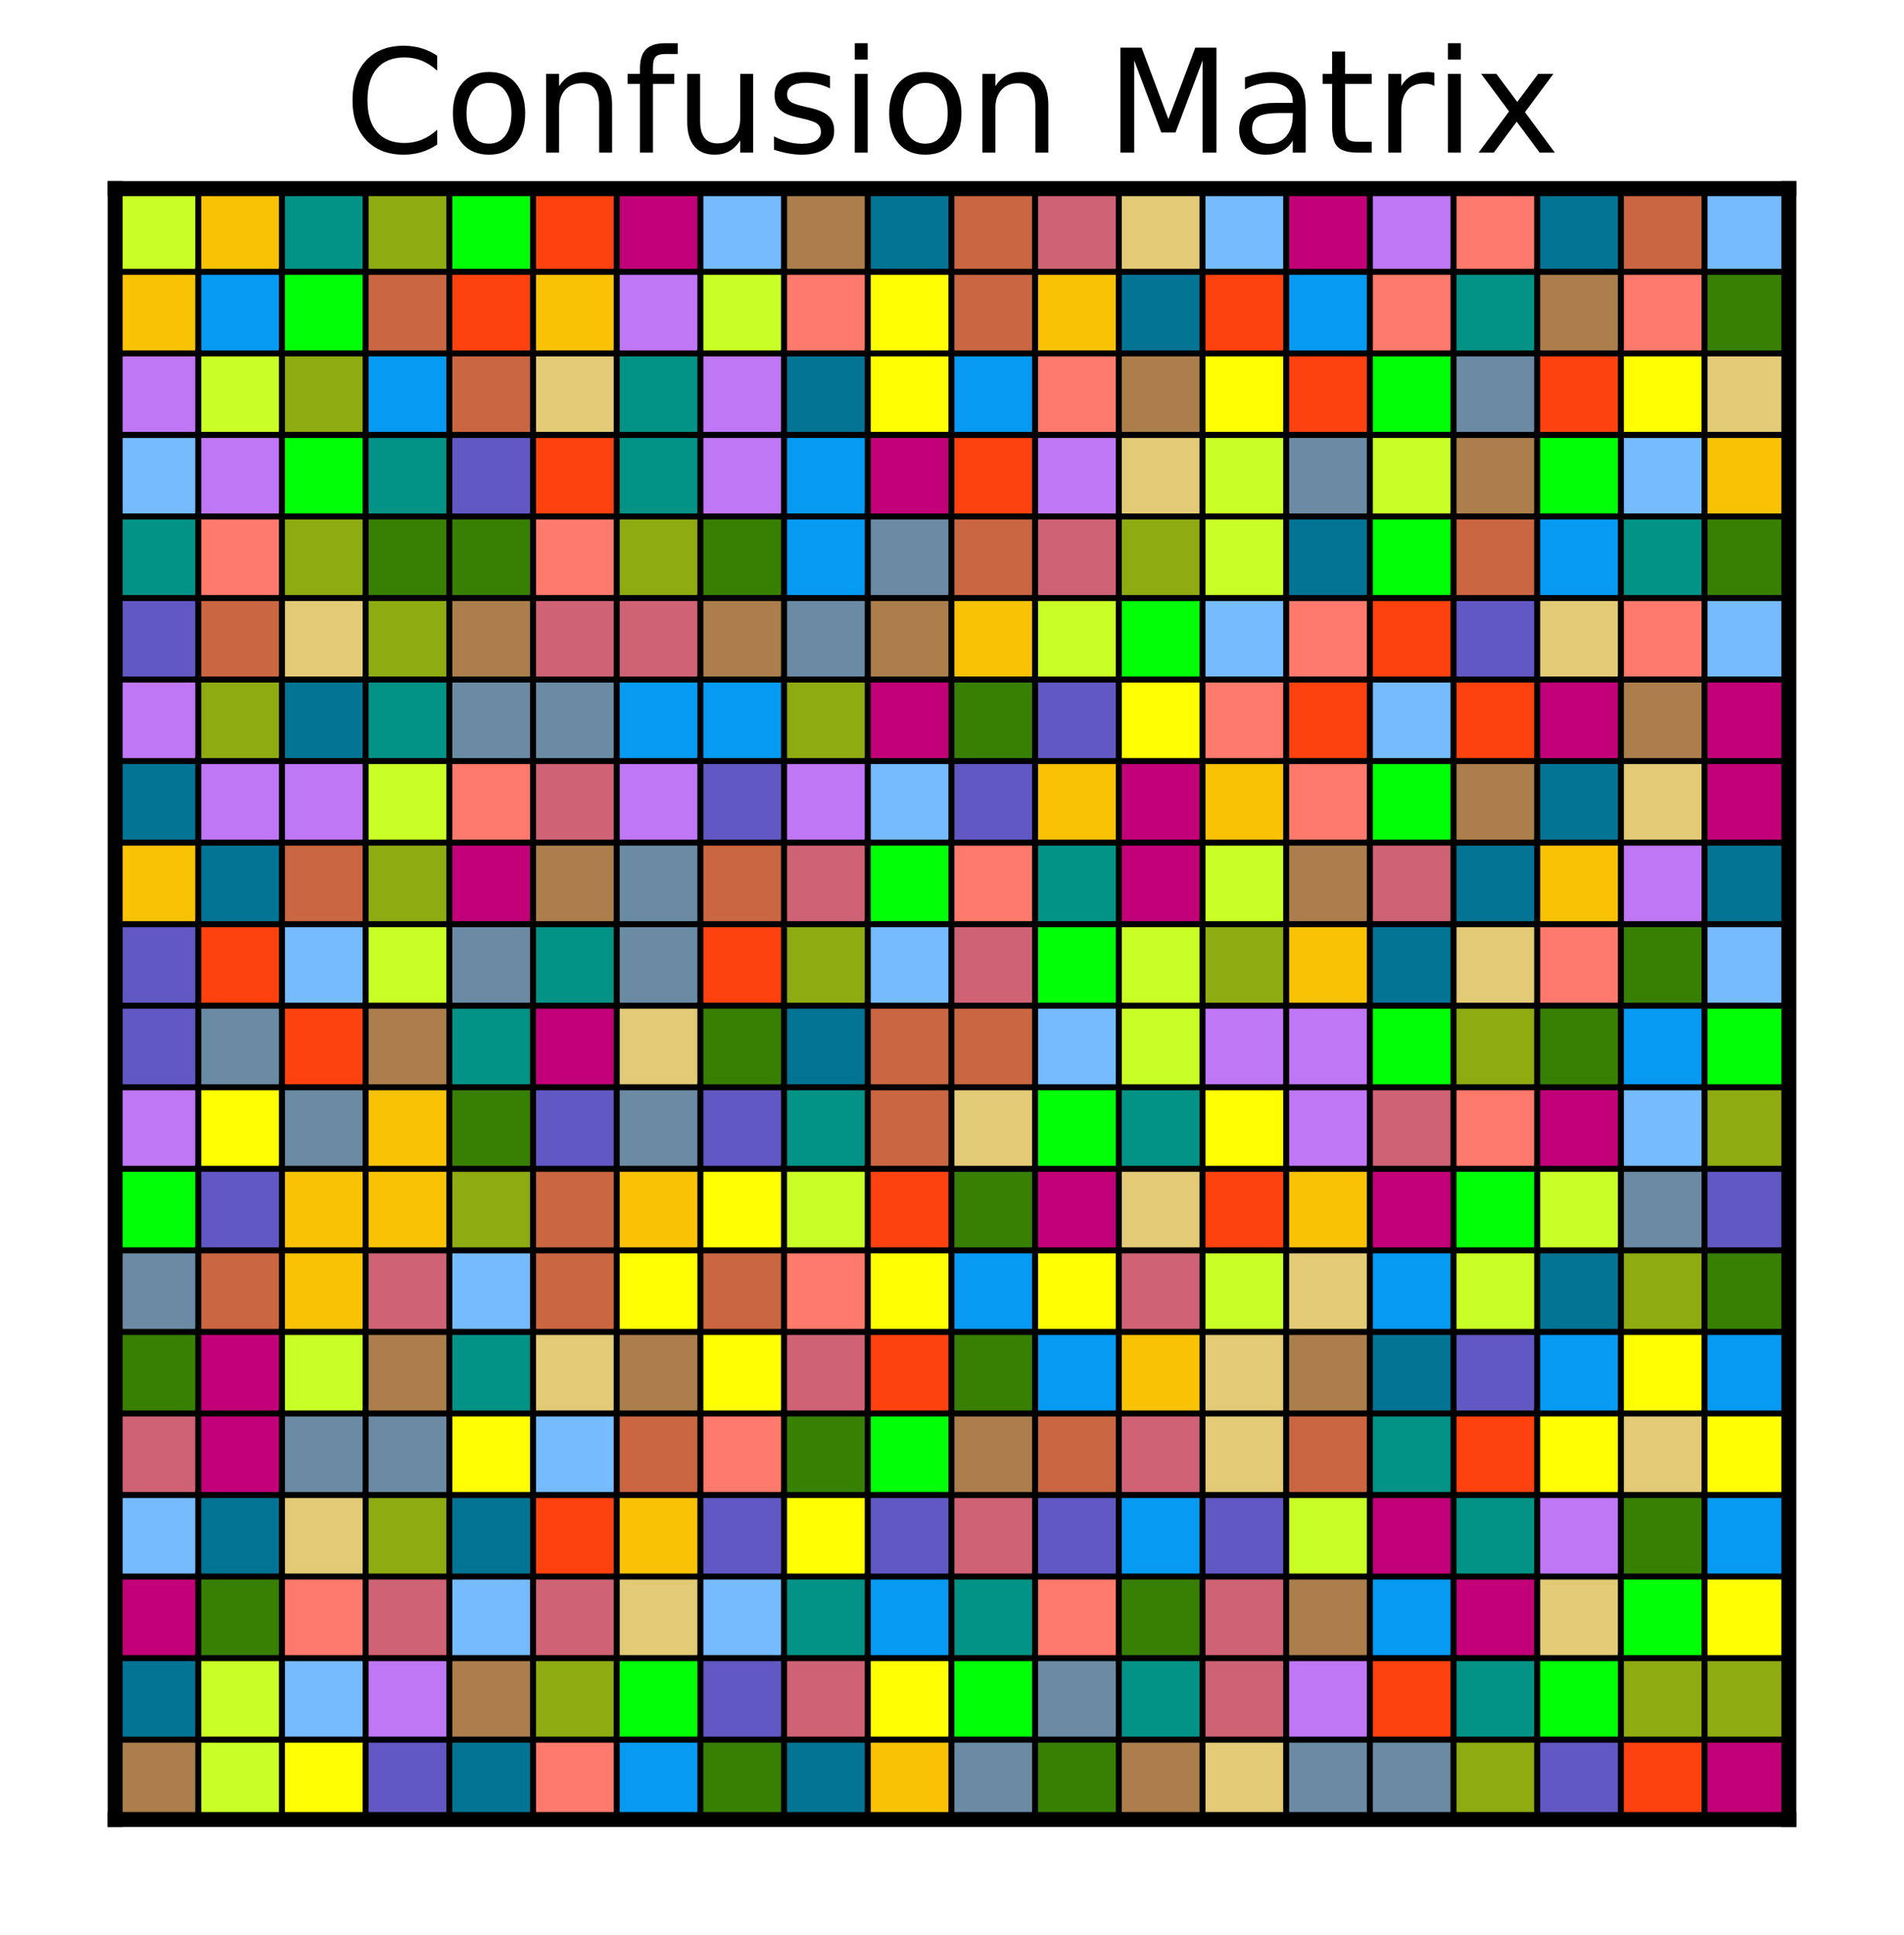 <?xml version="1.0" encoding="utf-8" standalone="no"?>
<!DOCTYPE svg PUBLIC "-//W3C//DTD SVG 1.1//EN"
  "http://www.w3.org/Graphics/SVG/1.1/DTD/svg11.dtd">
<!-- Created with matplotlib (https://matplotlib.org/) -->
<svg height="322.436pt" version="1.1" viewBox="0 0 317.4 322.436" width="317.4pt" xmlns="http://www.w3.org/2000/svg" xmlns:xlink="http://www.w3.org/1999/xlink">
 <defs>
  <style type="text/css">
*{stroke-linecap:butt;stroke-linejoin:round;}
  </style>
 </defs>
 <g id="figure_1">
  <g id="patch_1">
   <path d="M 0 322.436 
L 317.4 322.436 
L 317.4 0 
L 0 0 
z
" style="fill:#ffffff;"/>
  </g>
  <g id="axes_1">
   <g id="patch_2">
    <path d="M 19.2 303.236 
L 298.2 303.236 
L 298.2 31.436 
L 19.2 31.436 
z
" style="fill:#ffffff;"/>
   </g>
   <g id="PathCollection_1">
    <defs>
     <path d="M -7.071 7.071 
L 7.071 7.071 
L 7.071 -7.071 
L -7.071 -7.071 
z
" id="C0_0_30bb2b06a6"/>
    </defs>
    <g clip-path="url(#p9efa9217b3)">
     <use style="fill:#ab7e4c;stroke:#000000;" x="26.175" xlink:href="#C0_0_30bb2b06a6" y="296.441"/>
    </g>
    <g clip-path="url(#p9efa9217b3)">
     <use style="fill:#047495;stroke:#000000;" x="26.175" xlink:href="#C0_0_30bb2b06a6" y="282.851"/>
    </g>
    <g clip-path="url(#p9efa9217b3)">
     <use style="fill:#c20078;stroke:#000000;" x="26.175" xlink:href="#C0_0_30bb2b06a6" y="269.261"/>
    </g>
    <g clip-path="url(#p9efa9217b3)">
     <use style="fill:#75bbfd;stroke:#000000;" x="26.175" xlink:href="#C0_0_30bb2b06a6" y="255.671"/>
    </g>
    <g clip-path="url(#p9efa9217b3)">
     <use style="fill:#cf6275;stroke:#000000;" x="26.175" xlink:href="#C0_0_30bb2b06a6" y="242.081"/>
    </g>
    <g clip-path="url(#p9efa9217b3)">
     <use style="fill:#388004;stroke:#000000;" x="26.175" xlink:href="#C0_0_30bb2b06a6" y="228.491"/>
    </g>
    <g clip-path="url(#p9efa9217b3)">
     <use style="fill:#6b8ba4;stroke:#000000;" x="26.175" xlink:href="#C0_0_30bb2b06a6" y="214.901"/>
    </g>
    <g clip-path="url(#p9efa9217b3)">
     <use style="fill:#01ff07;stroke:#000000;" x="26.175" xlink:href="#C0_0_30bb2b06a6" y="201.311"/>
    </g>
    <g clip-path="url(#p9efa9217b3)">
     <use style="fill:#bf77f6;stroke:#000000;" x="26.175" xlink:href="#C0_0_30bb2b06a6" y="187.721"/>
    </g>
    <g clip-path="url(#p9efa9217b3)">
     <use style="fill:#6258c4;stroke:#000000;" x="26.175" xlink:href="#C0_0_30bb2b06a6" y="174.131"/>
    </g>
    <g clip-path="url(#p9efa9217b3)">
     <use style="fill:#6258c4;stroke:#000000;" x="26.175" xlink:href="#C0_0_30bb2b06a6" y="160.541"/>
    </g>
    <g clip-path="url(#p9efa9217b3)">
     <use style="fill:#fac205;stroke:#000000;" x="26.175" xlink:href="#C0_0_30bb2b06a6" y="146.951"/>
    </g>
    <g clip-path="url(#p9efa9217b3)">
     <use style="fill:#047495;stroke:#000000;" x="26.175" xlink:href="#C0_0_30bb2b06a6" y="133.361"/>
    </g>
    <g clip-path="url(#p9efa9217b3)">
     <use style="fill:#bf77f6;stroke:#000000;" x="26.175" xlink:href="#C0_0_30bb2b06a6" y="119.771"/>
    </g>
    <g clip-path="url(#p9efa9217b3)">
     <use style="fill:#6258c4;stroke:#000000;" x="26.175" xlink:href="#C0_0_30bb2b06a6" y="106.181"/>
    </g>
    <g clip-path="url(#p9efa9217b3)">
     <use style="fill:#029386;stroke:#000000;" x="26.175" xlink:href="#C0_0_30bb2b06a6" y="92.591"/>
    </g>
    <g clip-path="url(#p9efa9217b3)">
     <use style="fill:#75bbfd;stroke:#000000;" x="26.175" xlink:href="#C0_0_30bb2b06a6" y="79.001"/>
    </g>
    <g clip-path="url(#p9efa9217b3)">
     <use style="fill:#bf77f6;stroke:#000000;" x="26.175" xlink:href="#C0_0_30bb2b06a6" y="65.411"/>
    </g>
    <g clip-path="url(#p9efa9217b3)">
     <use style="fill:#fac205;stroke:#000000;" x="26.175" xlink:href="#C0_0_30bb2b06a6" y="51.821"/>
    </g>
    <g clip-path="url(#p9efa9217b3)">
     <use style="fill:#c9ff27;stroke:#000000;" x="26.175" xlink:href="#C0_0_30bb2b06a6" y="38.231"/>
    </g>
    <g clip-path="url(#p9efa9217b3)">
     <use style="fill:#c9ff27;stroke:#000000;" x="40.125" xlink:href="#C0_0_30bb2b06a6" y="296.441"/>
    </g>
    <g clip-path="url(#p9efa9217b3)">
     <use style="fill:#c9ff27;stroke:#000000;" x="40.125" xlink:href="#C0_0_30bb2b06a6" y="282.851"/>
    </g>
    <g clip-path="url(#p9efa9217b3)">
     <use style="fill:#388004;stroke:#000000;" x="40.125" xlink:href="#C0_0_30bb2b06a6" y="269.261"/>
    </g>
    <g clip-path="url(#p9efa9217b3)">
     <use style="fill:#047495;stroke:#000000;" x="40.125" xlink:href="#C0_0_30bb2b06a6" y="255.671"/>
    </g>
    <g clip-path="url(#p9efa9217b3)">
     <use style="fill:#c20078;stroke:#000000;" x="40.125" xlink:href="#C0_0_30bb2b06a6" y="242.081"/>
    </g>
    <g clip-path="url(#p9efa9217b3)">
     <use style="fill:#c20078;stroke:#000000;" x="40.125" xlink:href="#C0_0_30bb2b06a6" y="228.491"/>
    </g>
    <g clip-path="url(#p9efa9217b3)">
     <use style="fill:#ca6641;stroke:#000000;" x="40.125" xlink:href="#C0_0_30bb2b06a6" y="214.901"/>
    </g>
    <g clip-path="url(#p9efa9217b3)">
     <use style="fill:#6258c4;stroke:#000000;" x="40.125" xlink:href="#C0_0_30bb2b06a6" y="201.311"/>
    </g>
    <g clip-path="url(#p9efa9217b3)">
     <use style="fill:#fffd01;stroke:#000000;" x="40.125" xlink:href="#C0_0_30bb2b06a6" y="187.721"/>
    </g>
    <g clip-path="url(#p9efa9217b3)">
     <use style="fill:#6b8ba4;stroke:#000000;" x="40.125" xlink:href="#C0_0_30bb2b06a6" y="174.131"/>
    </g>
    <g clip-path="url(#p9efa9217b3)">
     <use style="fill:#fe420f;stroke:#000000;" x="40.125" xlink:href="#C0_0_30bb2b06a6" y="160.541"/>
    </g>
    <g clip-path="url(#p9efa9217b3)">
     <use style="fill:#047495;stroke:#000000;" x="40.125" xlink:href="#C0_0_30bb2b06a6" y="146.951"/>
    </g>
    <g clip-path="url(#p9efa9217b3)">
     <use style="fill:#bf77f6;stroke:#000000;" x="40.125" xlink:href="#C0_0_30bb2b06a6" y="133.361"/>
    </g>
    <g clip-path="url(#p9efa9217b3)">
     <use style="fill:#8eab12;stroke:#000000;" x="40.125" xlink:href="#C0_0_30bb2b06a6" y="119.771"/>
    </g>
    <g clip-path="url(#p9efa9217b3)">
     <use style="fill:#ca6641;stroke:#000000;" x="40.125" xlink:href="#C0_0_30bb2b06a6" y="106.181"/>
    </g>
    <g clip-path="url(#p9efa9217b3)">
     <use style="fill:#ff796c;stroke:#000000;" x="40.125" xlink:href="#C0_0_30bb2b06a6" y="92.591"/>
    </g>
    <g clip-path="url(#p9efa9217b3)">
     <use style="fill:#bf77f6;stroke:#000000;" x="40.125" xlink:href="#C0_0_30bb2b06a6" y="79.001"/>
    </g>
    <g clip-path="url(#p9efa9217b3)">
     <use style="fill:#c9ff27;stroke:#000000;" x="40.125" xlink:href="#C0_0_30bb2b06a6" y="65.411"/>
    </g>
    <g clip-path="url(#p9efa9217b3)">
     <use style="fill:#069af3;stroke:#000000;" x="40.125" xlink:href="#C0_0_30bb2b06a6" y="51.821"/>
    </g>
    <g clip-path="url(#p9efa9217b3)">
     <use style="fill:#fac205;stroke:#000000;" x="40.125" xlink:href="#C0_0_30bb2b06a6" y="38.231"/>
    </g>
    <g clip-path="url(#p9efa9217b3)">
     <use style="fill:#fffd01;stroke:#000000;" x="54.075" xlink:href="#C0_0_30bb2b06a6" y="296.441"/>
    </g>
    <g clip-path="url(#p9efa9217b3)">
     <use style="fill:#75bbfd;stroke:#000000;" x="54.075" xlink:href="#C0_0_30bb2b06a6" y="282.851"/>
    </g>
    <g clip-path="url(#p9efa9217b3)">
     <use style="fill:#ff796c;stroke:#000000;" x="54.075" xlink:href="#C0_0_30bb2b06a6" y="269.261"/>
    </g>
    <g clip-path="url(#p9efa9217b3)">
     <use style="fill:#e2ca76;stroke:#000000;" x="54.075" xlink:href="#C0_0_30bb2b06a6" y="255.671"/>
    </g>
    <g clip-path="url(#p9efa9217b3)">
     <use style="fill:#6b8ba4;stroke:#000000;" x="54.075" xlink:href="#C0_0_30bb2b06a6" y="242.081"/>
    </g>
    <g clip-path="url(#p9efa9217b3)">
     <use style="fill:#c9ff27;stroke:#000000;" x="54.075" xlink:href="#C0_0_30bb2b06a6" y="228.491"/>
    </g>
    <g clip-path="url(#p9efa9217b3)">
     <use style="fill:#fac205;stroke:#000000;" x="54.075" xlink:href="#C0_0_30bb2b06a6" y="214.901"/>
    </g>
    <g clip-path="url(#p9efa9217b3)">
     <use style="fill:#fac205;stroke:#000000;" x="54.075" xlink:href="#C0_0_30bb2b06a6" y="201.311"/>
    </g>
    <g clip-path="url(#p9efa9217b3)">
     <use style="fill:#6b8ba4;stroke:#000000;" x="54.075" xlink:href="#C0_0_30bb2b06a6" y="187.721"/>
    </g>
    <g clip-path="url(#p9efa9217b3)">
     <use style="fill:#fe420f;stroke:#000000;" x="54.075" xlink:href="#C0_0_30bb2b06a6" y="174.131"/>
    </g>
    <g clip-path="url(#p9efa9217b3)">
     <use style="fill:#75bbfd;stroke:#000000;" x="54.075" xlink:href="#C0_0_30bb2b06a6" y="160.541"/>
    </g>
    <g clip-path="url(#p9efa9217b3)">
     <use style="fill:#ca6641;stroke:#000000;" x="54.075" xlink:href="#C0_0_30bb2b06a6" y="146.951"/>
    </g>
    <g clip-path="url(#p9efa9217b3)">
     <use style="fill:#bf77f6;stroke:#000000;" x="54.075" xlink:href="#C0_0_30bb2b06a6" y="133.361"/>
    </g>
    <g clip-path="url(#p9efa9217b3)">
     <use style="fill:#047495;stroke:#000000;" x="54.075" xlink:href="#C0_0_30bb2b06a6" y="119.771"/>
    </g>
    <g clip-path="url(#p9efa9217b3)">
     <use style="fill:#e2ca76;stroke:#000000;" x="54.075" xlink:href="#C0_0_30bb2b06a6" y="106.181"/>
    </g>
    <g clip-path="url(#p9efa9217b3)">
     <use style="fill:#8eab12;stroke:#000000;" x="54.075" xlink:href="#C0_0_30bb2b06a6" y="92.591"/>
    </g>
    <g clip-path="url(#p9efa9217b3)">
     <use style="fill:#01ff07;stroke:#000000;" x="54.075" xlink:href="#C0_0_30bb2b06a6" y="79.001"/>
    </g>
    <g clip-path="url(#p9efa9217b3)">
     <use style="fill:#8eab12;stroke:#000000;" x="54.075" xlink:href="#C0_0_30bb2b06a6" y="65.411"/>
    </g>
    <g clip-path="url(#p9efa9217b3)">
     <use style="fill:#01ff07;stroke:#000000;" x="54.075" xlink:href="#C0_0_30bb2b06a6" y="51.821"/>
    </g>
    <g clip-path="url(#p9efa9217b3)">
     <use style="fill:#029386;stroke:#000000;" x="54.075" xlink:href="#C0_0_30bb2b06a6" y="38.231"/>
    </g>
    <g clip-path="url(#p9efa9217b3)">
     <use style="fill:#6258c4;stroke:#000000;" x="68.025" xlink:href="#C0_0_30bb2b06a6" y="296.441"/>
    </g>
    <g clip-path="url(#p9efa9217b3)">
     <use style="fill:#bf77f6;stroke:#000000;" x="68.025" xlink:href="#C0_0_30bb2b06a6" y="282.851"/>
    </g>
    <g clip-path="url(#p9efa9217b3)">
     <use style="fill:#cf6275;stroke:#000000;" x="68.025" xlink:href="#C0_0_30bb2b06a6" y="269.261"/>
    </g>
    <g clip-path="url(#p9efa9217b3)">
     <use style="fill:#8eab12;stroke:#000000;" x="68.025" xlink:href="#C0_0_30bb2b06a6" y="255.671"/>
    </g>
    <g clip-path="url(#p9efa9217b3)">
     <use style="fill:#6b8ba4;stroke:#000000;" x="68.025" xlink:href="#C0_0_30bb2b06a6" y="242.081"/>
    </g>
    <g clip-path="url(#p9efa9217b3)">
     <use style="fill:#ab7e4c;stroke:#000000;" x="68.025" xlink:href="#C0_0_30bb2b06a6" y="228.491"/>
    </g>
    <g clip-path="url(#p9efa9217b3)">
     <use style="fill:#cf6275;stroke:#000000;" x="68.025" xlink:href="#C0_0_30bb2b06a6" y="214.901"/>
    </g>
    <g clip-path="url(#p9efa9217b3)">
     <use style="fill:#fac205;stroke:#000000;" x="68.025" xlink:href="#C0_0_30bb2b06a6" y="201.311"/>
    </g>
    <g clip-path="url(#p9efa9217b3)">
     <use style="fill:#fac205;stroke:#000000;" x="68.025" xlink:href="#C0_0_30bb2b06a6" y="187.721"/>
    </g>
    <g clip-path="url(#p9efa9217b3)">
     <use style="fill:#ab7e4c;stroke:#000000;" x="68.025" xlink:href="#C0_0_30bb2b06a6" y="174.131"/>
    </g>
    <g clip-path="url(#p9efa9217b3)">
     <use style="fill:#c9ff27;stroke:#000000;" x="68.025" xlink:href="#C0_0_30bb2b06a6" y="160.541"/>
    </g>
    <g clip-path="url(#p9efa9217b3)">
     <use style="fill:#8eab12;stroke:#000000;" x="68.025" xlink:href="#C0_0_30bb2b06a6" y="146.951"/>
    </g>
    <g clip-path="url(#p9efa9217b3)">
     <use style="fill:#c9ff27;stroke:#000000;" x="68.025" xlink:href="#C0_0_30bb2b06a6" y="133.361"/>
    </g>
    <g clip-path="url(#p9efa9217b3)">
     <use style="fill:#029386;stroke:#000000;" x="68.025" xlink:href="#C0_0_30bb2b06a6" y="119.771"/>
    </g>
    <g clip-path="url(#p9efa9217b3)">
     <use style="fill:#8eab12;stroke:#000000;" x="68.025" xlink:href="#C0_0_30bb2b06a6" y="106.181"/>
    </g>
    <g clip-path="url(#p9efa9217b3)">
     <use style="fill:#388004;stroke:#000000;" x="68.025" xlink:href="#C0_0_30bb2b06a6" y="92.591"/>
    </g>
    <g clip-path="url(#p9efa9217b3)">
     <use style="fill:#029386;stroke:#000000;" x="68.025" xlink:href="#C0_0_30bb2b06a6" y="79.001"/>
    </g>
    <g clip-path="url(#p9efa9217b3)">
     <use style="fill:#069af3;stroke:#000000;" x="68.025" xlink:href="#C0_0_30bb2b06a6" y="65.411"/>
    </g>
    <g clip-path="url(#p9efa9217b3)">
     <use style="fill:#ca6641;stroke:#000000;" x="68.025" xlink:href="#C0_0_30bb2b06a6" y="51.821"/>
    </g>
    <g clip-path="url(#p9efa9217b3)">
     <use style="fill:#8eab12;stroke:#000000;" x="68.025" xlink:href="#C0_0_30bb2b06a6" y="38.231"/>
    </g>
    <g clip-path="url(#p9efa9217b3)">
     <use style="fill:#047495;stroke:#000000;" x="81.975" xlink:href="#C0_0_30bb2b06a6" y="296.441"/>
    </g>
    <g clip-path="url(#p9efa9217b3)">
     <use style="fill:#ab7e4c;stroke:#000000;" x="81.975" xlink:href="#C0_0_30bb2b06a6" y="282.851"/>
    </g>
    <g clip-path="url(#p9efa9217b3)">
     <use style="fill:#75bbfd;stroke:#000000;" x="81.975" xlink:href="#C0_0_30bb2b06a6" y="269.261"/>
    </g>
    <g clip-path="url(#p9efa9217b3)">
     <use style="fill:#047495;stroke:#000000;" x="81.975" xlink:href="#C0_0_30bb2b06a6" y="255.671"/>
    </g>
    <g clip-path="url(#p9efa9217b3)">
     <use style="fill:#fffd01;stroke:#000000;" x="81.975" xlink:href="#C0_0_30bb2b06a6" y="242.081"/>
    </g>
    <g clip-path="url(#p9efa9217b3)">
     <use style="fill:#029386;stroke:#000000;" x="81.975" xlink:href="#C0_0_30bb2b06a6" y="228.491"/>
    </g>
    <g clip-path="url(#p9efa9217b3)">
     <use style="fill:#75bbfd;stroke:#000000;" x="81.975" xlink:href="#C0_0_30bb2b06a6" y="214.901"/>
    </g>
    <g clip-path="url(#p9efa9217b3)">
     <use style="fill:#8eab12;stroke:#000000;" x="81.975" xlink:href="#C0_0_30bb2b06a6" y="201.311"/>
    </g>
    <g clip-path="url(#p9efa9217b3)">
     <use style="fill:#388004;stroke:#000000;" x="81.975" xlink:href="#C0_0_30bb2b06a6" y="187.721"/>
    </g>
    <g clip-path="url(#p9efa9217b3)">
     <use style="fill:#029386;stroke:#000000;" x="81.975" xlink:href="#C0_0_30bb2b06a6" y="174.131"/>
    </g>
    <g clip-path="url(#p9efa9217b3)">
     <use style="fill:#6b8ba4;stroke:#000000;" x="81.975" xlink:href="#C0_0_30bb2b06a6" y="160.541"/>
    </g>
    <g clip-path="url(#p9efa9217b3)">
     <use style="fill:#c20078;stroke:#000000;" x="81.975" xlink:href="#C0_0_30bb2b06a6" y="146.951"/>
    </g>
    <g clip-path="url(#p9efa9217b3)">
     <use style="fill:#ff796c;stroke:#000000;" x="81.975" xlink:href="#C0_0_30bb2b06a6" y="133.361"/>
    </g>
    <g clip-path="url(#p9efa9217b3)">
     <use style="fill:#6b8ba4;stroke:#000000;" x="81.975" xlink:href="#C0_0_30bb2b06a6" y="119.771"/>
    </g>
    <g clip-path="url(#p9efa9217b3)">
     <use style="fill:#ab7e4c;stroke:#000000;" x="81.975" xlink:href="#C0_0_30bb2b06a6" y="106.181"/>
    </g>
    <g clip-path="url(#p9efa9217b3)">
     <use style="fill:#388004;stroke:#000000;" x="81.975" xlink:href="#C0_0_30bb2b06a6" y="92.591"/>
    </g>
    <g clip-path="url(#p9efa9217b3)">
     <use style="fill:#6258c4;stroke:#000000;" x="81.975" xlink:href="#C0_0_30bb2b06a6" y="79.001"/>
    </g>
    <g clip-path="url(#p9efa9217b3)">
     <use style="fill:#ca6641;stroke:#000000;" x="81.975" xlink:href="#C0_0_30bb2b06a6" y="65.411"/>
    </g>
    <g clip-path="url(#p9efa9217b3)">
     <use style="fill:#fe420f;stroke:#000000;" x="81.975" xlink:href="#C0_0_30bb2b06a6" y="51.821"/>
    </g>
    <g clip-path="url(#p9efa9217b3)">
     <use style="fill:#01ff07;stroke:#000000;" x="81.975" xlink:href="#C0_0_30bb2b06a6" y="38.231"/>
    </g>
    <g clip-path="url(#p9efa9217b3)">
     <use style="fill:#ff796c;stroke:#000000;" x="95.925" xlink:href="#C0_0_30bb2b06a6" y="296.441"/>
    </g>
    <g clip-path="url(#p9efa9217b3)">
     <use style="fill:#8eab12;stroke:#000000;" x="95.925" xlink:href="#C0_0_30bb2b06a6" y="282.851"/>
    </g>
    <g clip-path="url(#p9efa9217b3)">
     <use style="fill:#cf6275;stroke:#000000;" x="95.925" xlink:href="#C0_0_30bb2b06a6" y="269.261"/>
    </g>
    <g clip-path="url(#p9efa9217b3)">
     <use style="fill:#fe420f;stroke:#000000;" x="95.925" xlink:href="#C0_0_30bb2b06a6" y="255.671"/>
    </g>
    <g clip-path="url(#p9efa9217b3)">
     <use style="fill:#75bbfd;stroke:#000000;" x="95.925" xlink:href="#C0_0_30bb2b06a6" y="242.081"/>
    </g>
    <g clip-path="url(#p9efa9217b3)">
     <use style="fill:#e2ca76;stroke:#000000;" x="95.925" xlink:href="#C0_0_30bb2b06a6" y="228.491"/>
    </g>
    <g clip-path="url(#p9efa9217b3)">
     <use style="fill:#ca6641;stroke:#000000;" x="95.925" xlink:href="#C0_0_30bb2b06a6" y="214.901"/>
    </g>
    <g clip-path="url(#p9efa9217b3)">
     <use style="fill:#ca6641;stroke:#000000;" x="95.925" xlink:href="#C0_0_30bb2b06a6" y="201.311"/>
    </g>
    <g clip-path="url(#p9efa9217b3)">
     <use style="fill:#6258c4;stroke:#000000;" x="95.925" xlink:href="#C0_0_30bb2b06a6" y="187.721"/>
    </g>
    <g clip-path="url(#p9efa9217b3)">
     <use style="fill:#c20078;stroke:#000000;" x="95.925" xlink:href="#C0_0_30bb2b06a6" y="174.131"/>
    </g>
    <g clip-path="url(#p9efa9217b3)">
     <use style="fill:#029386;stroke:#000000;" x="95.925" xlink:href="#C0_0_30bb2b06a6" y="160.541"/>
    </g>
    <g clip-path="url(#p9efa9217b3)">
     <use style="fill:#ab7e4c;stroke:#000000;" x="95.925" xlink:href="#C0_0_30bb2b06a6" y="146.951"/>
    </g>
    <g clip-path="url(#p9efa9217b3)">
     <use style="fill:#cf6275;stroke:#000000;" x="95.925" xlink:href="#C0_0_30bb2b06a6" y="133.361"/>
    </g>
    <g clip-path="url(#p9efa9217b3)">
     <use style="fill:#6b8ba4;stroke:#000000;" x="95.925" xlink:href="#C0_0_30bb2b06a6" y="119.771"/>
    </g>
    <g clip-path="url(#p9efa9217b3)">
     <use style="fill:#cf6275;stroke:#000000;" x="95.925" xlink:href="#C0_0_30bb2b06a6" y="106.181"/>
    </g>
    <g clip-path="url(#p9efa9217b3)">
     <use style="fill:#ff796c;stroke:#000000;" x="95.925" xlink:href="#C0_0_30bb2b06a6" y="92.591"/>
    </g>
    <g clip-path="url(#p9efa9217b3)">
     <use style="fill:#fe420f;stroke:#000000;" x="95.925" xlink:href="#C0_0_30bb2b06a6" y="79.001"/>
    </g>
    <g clip-path="url(#p9efa9217b3)">
     <use style="fill:#e2ca76;stroke:#000000;" x="95.925" xlink:href="#C0_0_30bb2b06a6" y="65.411"/>
    </g>
    <g clip-path="url(#p9efa9217b3)">
     <use style="fill:#fac205;stroke:#000000;" x="95.925" xlink:href="#C0_0_30bb2b06a6" y="51.821"/>
    </g>
    <g clip-path="url(#p9efa9217b3)">
     <use style="fill:#fe420f;stroke:#000000;" x="95.925" xlink:href="#C0_0_30bb2b06a6" y="38.231"/>
    </g>
    <g clip-path="url(#p9efa9217b3)">
     <use style="fill:#069af3;stroke:#000000;" x="109.875" xlink:href="#C0_0_30bb2b06a6" y="296.441"/>
    </g>
    <g clip-path="url(#p9efa9217b3)">
     <use style="fill:#01ff07;stroke:#000000;" x="109.875" xlink:href="#C0_0_30bb2b06a6" y="282.851"/>
    </g>
    <g clip-path="url(#p9efa9217b3)">
     <use style="fill:#e2ca76;stroke:#000000;" x="109.875" xlink:href="#C0_0_30bb2b06a6" y="269.261"/>
    </g>
    <g clip-path="url(#p9efa9217b3)">
     <use style="fill:#fac205;stroke:#000000;" x="109.875" xlink:href="#C0_0_30bb2b06a6" y="255.671"/>
    </g>
    <g clip-path="url(#p9efa9217b3)">
     <use style="fill:#ca6641;stroke:#000000;" x="109.875" xlink:href="#C0_0_30bb2b06a6" y="242.081"/>
    </g>
    <g clip-path="url(#p9efa9217b3)">
     <use style="fill:#ab7e4c;stroke:#000000;" x="109.875" xlink:href="#C0_0_30bb2b06a6" y="228.491"/>
    </g>
    <g clip-path="url(#p9efa9217b3)">
     <use style="fill:#fffd01;stroke:#000000;" x="109.875" xlink:href="#C0_0_30bb2b06a6" y="214.901"/>
    </g>
    <g clip-path="url(#p9efa9217b3)">
     <use style="fill:#fac205;stroke:#000000;" x="109.875" xlink:href="#C0_0_30bb2b06a6" y="201.311"/>
    </g>
    <g clip-path="url(#p9efa9217b3)">
     <use style="fill:#6b8ba4;stroke:#000000;" x="109.875" xlink:href="#C0_0_30bb2b06a6" y="187.721"/>
    </g>
    <g clip-path="url(#p9efa9217b3)">
     <use style="fill:#e2ca76;stroke:#000000;" x="109.875" xlink:href="#C0_0_30bb2b06a6" y="174.131"/>
    </g>
    <g clip-path="url(#p9efa9217b3)">
     <use style="fill:#6b8ba4;stroke:#000000;" x="109.875" xlink:href="#C0_0_30bb2b06a6" y="160.541"/>
    </g>
    <g clip-path="url(#p9efa9217b3)">
     <use style="fill:#6b8ba4;stroke:#000000;" x="109.875" xlink:href="#C0_0_30bb2b06a6" y="146.951"/>
    </g>
    <g clip-path="url(#p9efa9217b3)">
     <use style="fill:#bf77f6;stroke:#000000;" x="109.875" xlink:href="#C0_0_30bb2b06a6" y="133.361"/>
    </g>
    <g clip-path="url(#p9efa9217b3)">
     <use style="fill:#069af3;stroke:#000000;" x="109.875" xlink:href="#C0_0_30bb2b06a6" y="119.771"/>
    </g>
    <g clip-path="url(#p9efa9217b3)">
     <use style="fill:#cf6275;stroke:#000000;" x="109.875" xlink:href="#C0_0_30bb2b06a6" y="106.181"/>
    </g>
    <g clip-path="url(#p9efa9217b3)">
     <use style="fill:#8eab12;stroke:#000000;" x="109.875" xlink:href="#C0_0_30bb2b06a6" y="92.591"/>
    </g>
    <g clip-path="url(#p9efa9217b3)">
     <use style="fill:#029386;stroke:#000000;" x="109.875" xlink:href="#C0_0_30bb2b06a6" y="79.001"/>
    </g>
    <g clip-path="url(#p9efa9217b3)">
     <use style="fill:#029386;stroke:#000000;" x="109.875" xlink:href="#C0_0_30bb2b06a6" y="65.411"/>
    </g>
    <g clip-path="url(#p9efa9217b3)">
     <use style="fill:#bf77f6;stroke:#000000;" x="109.875" xlink:href="#C0_0_30bb2b06a6" y="51.821"/>
    </g>
    <g clip-path="url(#p9efa9217b3)">
     <use style="fill:#c20078;stroke:#000000;" x="109.875" xlink:href="#C0_0_30bb2b06a6" y="38.231"/>
    </g>
    <g clip-path="url(#p9efa9217b3)">
     <use style="fill:#388004;stroke:#000000;" x="123.825" xlink:href="#C0_0_30bb2b06a6" y="296.441"/>
    </g>
    <g clip-path="url(#p9efa9217b3)">
     <use style="fill:#6258c4;stroke:#000000;" x="123.825" xlink:href="#C0_0_30bb2b06a6" y="282.851"/>
    </g>
    <g clip-path="url(#p9efa9217b3)">
     <use style="fill:#75bbfd;stroke:#000000;" x="123.825" xlink:href="#C0_0_30bb2b06a6" y="269.261"/>
    </g>
    <g clip-path="url(#p9efa9217b3)">
     <use style="fill:#6258c4;stroke:#000000;" x="123.825" xlink:href="#C0_0_30bb2b06a6" y="255.671"/>
    </g>
    <g clip-path="url(#p9efa9217b3)">
     <use style="fill:#ff796c;stroke:#000000;" x="123.825" xlink:href="#C0_0_30bb2b06a6" y="242.081"/>
    </g>
    <g clip-path="url(#p9efa9217b3)">
     <use style="fill:#fffd01;stroke:#000000;" x="123.825" xlink:href="#C0_0_30bb2b06a6" y="228.491"/>
    </g>
    <g clip-path="url(#p9efa9217b3)">
     <use style="fill:#ca6641;stroke:#000000;" x="123.825" xlink:href="#C0_0_30bb2b06a6" y="214.901"/>
    </g>
    <g clip-path="url(#p9efa9217b3)">
     <use style="fill:#fffd01;stroke:#000000;" x="123.825" xlink:href="#C0_0_30bb2b06a6" y="201.311"/>
    </g>
    <g clip-path="url(#p9efa9217b3)">
     <use style="fill:#6258c4;stroke:#000000;" x="123.825" xlink:href="#C0_0_30bb2b06a6" y="187.721"/>
    </g>
    <g clip-path="url(#p9efa9217b3)">
     <use style="fill:#388004;stroke:#000000;" x="123.825" xlink:href="#C0_0_30bb2b06a6" y="174.131"/>
    </g>
    <g clip-path="url(#p9efa9217b3)">
     <use style="fill:#fe420f;stroke:#000000;" x="123.825" xlink:href="#C0_0_30bb2b06a6" y="160.541"/>
    </g>
    <g clip-path="url(#p9efa9217b3)">
     <use style="fill:#ca6641;stroke:#000000;" x="123.825" xlink:href="#C0_0_30bb2b06a6" y="146.951"/>
    </g>
    <g clip-path="url(#p9efa9217b3)">
     <use style="fill:#6258c4;stroke:#000000;" x="123.825" xlink:href="#C0_0_30bb2b06a6" y="133.361"/>
    </g>
    <g clip-path="url(#p9efa9217b3)">
     <use style="fill:#069af3;stroke:#000000;" x="123.825" xlink:href="#C0_0_30bb2b06a6" y="119.771"/>
    </g>
    <g clip-path="url(#p9efa9217b3)">
     <use style="fill:#ab7e4c;stroke:#000000;" x="123.825" xlink:href="#C0_0_30bb2b06a6" y="106.181"/>
    </g>
    <g clip-path="url(#p9efa9217b3)">
     <use style="fill:#388004;stroke:#000000;" x="123.825" xlink:href="#C0_0_30bb2b06a6" y="92.591"/>
    </g>
    <g clip-path="url(#p9efa9217b3)">
     <use style="fill:#bf77f6;stroke:#000000;" x="123.825" xlink:href="#C0_0_30bb2b06a6" y="79.001"/>
    </g>
    <g clip-path="url(#p9efa9217b3)">
     <use style="fill:#bf77f6;stroke:#000000;" x="123.825" xlink:href="#C0_0_30bb2b06a6" y="65.411"/>
    </g>
    <g clip-path="url(#p9efa9217b3)">
     <use style="fill:#c9ff27;stroke:#000000;" x="123.825" xlink:href="#C0_0_30bb2b06a6" y="51.821"/>
    </g>
    <g clip-path="url(#p9efa9217b3)">
     <use style="fill:#75bbfd;stroke:#000000;" x="123.825" xlink:href="#C0_0_30bb2b06a6" y="38.231"/>
    </g>
    <g clip-path="url(#p9efa9217b3)">
     <use style="fill:#047495;stroke:#000000;" x="137.775" xlink:href="#C0_0_30bb2b06a6" y="296.441"/>
    </g>
    <g clip-path="url(#p9efa9217b3)">
     <use style="fill:#cf6275;stroke:#000000;" x="137.775" xlink:href="#C0_0_30bb2b06a6" y="282.851"/>
    </g>
    <g clip-path="url(#p9efa9217b3)">
     <use style="fill:#029386;stroke:#000000;" x="137.775" xlink:href="#C0_0_30bb2b06a6" y="269.261"/>
    </g>
    <g clip-path="url(#p9efa9217b3)">
     <use style="fill:#fffd01;stroke:#000000;" x="137.775" xlink:href="#C0_0_30bb2b06a6" y="255.671"/>
    </g>
    <g clip-path="url(#p9efa9217b3)">
     <use style="fill:#388004;stroke:#000000;" x="137.775" xlink:href="#C0_0_30bb2b06a6" y="242.081"/>
    </g>
    <g clip-path="url(#p9efa9217b3)">
     <use style="fill:#cf6275;stroke:#000000;" x="137.775" xlink:href="#C0_0_30bb2b06a6" y="228.491"/>
    </g>
    <g clip-path="url(#p9efa9217b3)">
     <use style="fill:#ff796c;stroke:#000000;" x="137.775" xlink:href="#C0_0_30bb2b06a6" y="214.901"/>
    </g>
    <g clip-path="url(#p9efa9217b3)">
     <use style="fill:#c9ff27;stroke:#000000;" x="137.775" xlink:href="#C0_0_30bb2b06a6" y="201.311"/>
    </g>
    <g clip-path="url(#p9efa9217b3)">
     <use style="fill:#029386;stroke:#000000;" x="137.775" xlink:href="#C0_0_30bb2b06a6" y="187.721"/>
    </g>
    <g clip-path="url(#p9efa9217b3)">
     <use style="fill:#047495;stroke:#000000;" x="137.775" xlink:href="#C0_0_30bb2b06a6" y="174.131"/>
    </g>
    <g clip-path="url(#p9efa9217b3)">
     <use style="fill:#8eab12;stroke:#000000;" x="137.775" xlink:href="#C0_0_30bb2b06a6" y="160.541"/>
    </g>
    <g clip-path="url(#p9efa9217b3)">
     <use style="fill:#cf6275;stroke:#000000;" x="137.775" xlink:href="#C0_0_30bb2b06a6" y="146.951"/>
    </g>
    <g clip-path="url(#p9efa9217b3)">
     <use style="fill:#bf77f6;stroke:#000000;" x="137.775" xlink:href="#C0_0_30bb2b06a6" y="133.361"/>
    </g>
    <g clip-path="url(#p9efa9217b3)">
     <use style="fill:#8eab12;stroke:#000000;" x="137.775" xlink:href="#C0_0_30bb2b06a6" y="119.771"/>
    </g>
    <g clip-path="url(#p9efa9217b3)">
     <use style="fill:#6b8ba4;stroke:#000000;" x="137.775" xlink:href="#C0_0_30bb2b06a6" y="106.181"/>
    </g>
    <g clip-path="url(#p9efa9217b3)">
     <use style="fill:#069af3;stroke:#000000;" x="137.775" xlink:href="#C0_0_30bb2b06a6" y="92.591"/>
    </g>
    <g clip-path="url(#p9efa9217b3)">
     <use style="fill:#069af3;stroke:#000000;" x="137.775" xlink:href="#C0_0_30bb2b06a6" y="79.001"/>
    </g>
    <g clip-path="url(#p9efa9217b3)">
     <use style="fill:#047495;stroke:#000000;" x="137.775" xlink:href="#C0_0_30bb2b06a6" y="65.411"/>
    </g>
    <g clip-path="url(#p9efa9217b3)">
     <use style="fill:#ff796c;stroke:#000000;" x="137.775" xlink:href="#C0_0_30bb2b06a6" y="51.821"/>
    </g>
    <g clip-path="url(#p9efa9217b3)">
     <use style="fill:#ab7e4c;stroke:#000000;" x="137.775" xlink:href="#C0_0_30bb2b06a6" y="38.231"/>
    </g>
    <g clip-path="url(#p9efa9217b3)">
     <use style="fill:#fac205;stroke:#000000;" x="151.725" xlink:href="#C0_0_30bb2b06a6" y="296.441"/>
    </g>
    <g clip-path="url(#p9efa9217b3)">
     <use style="fill:#fffd01;stroke:#000000;" x="151.725" xlink:href="#C0_0_30bb2b06a6" y="282.851"/>
    </g>
    <g clip-path="url(#p9efa9217b3)">
     <use style="fill:#069af3;stroke:#000000;" x="151.725" xlink:href="#C0_0_30bb2b06a6" y="269.261"/>
    </g>
    <g clip-path="url(#p9efa9217b3)">
     <use style="fill:#6258c4;stroke:#000000;" x="151.725" xlink:href="#C0_0_30bb2b06a6" y="255.671"/>
    </g>
    <g clip-path="url(#p9efa9217b3)">
     <use style="fill:#01ff07;stroke:#000000;" x="151.725" xlink:href="#C0_0_30bb2b06a6" y="242.081"/>
    </g>
    <g clip-path="url(#p9efa9217b3)">
     <use style="fill:#fe420f;stroke:#000000;" x="151.725" xlink:href="#C0_0_30bb2b06a6" y="228.491"/>
    </g>
    <g clip-path="url(#p9efa9217b3)">
     <use style="fill:#fffd01;stroke:#000000;" x="151.725" xlink:href="#C0_0_30bb2b06a6" y="214.901"/>
    </g>
    <g clip-path="url(#p9efa9217b3)">
     <use style="fill:#fe420f;stroke:#000000;" x="151.725" xlink:href="#C0_0_30bb2b06a6" y="201.311"/>
    </g>
    <g clip-path="url(#p9efa9217b3)">
     <use style="fill:#ca6641;stroke:#000000;" x="151.725" xlink:href="#C0_0_30bb2b06a6" y="187.721"/>
    </g>
    <g clip-path="url(#p9efa9217b3)">
     <use style="fill:#ca6641;stroke:#000000;" x="151.725" xlink:href="#C0_0_30bb2b06a6" y="174.131"/>
    </g>
    <g clip-path="url(#p9efa9217b3)">
     <use style="fill:#75bbfd;stroke:#000000;" x="151.725" xlink:href="#C0_0_30bb2b06a6" y="160.541"/>
    </g>
    <g clip-path="url(#p9efa9217b3)">
     <use style="fill:#01ff07;stroke:#000000;" x="151.725" xlink:href="#C0_0_30bb2b06a6" y="146.951"/>
    </g>
    <g clip-path="url(#p9efa9217b3)">
     <use style="fill:#75bbfd;stroke:#000000;" x="151.725" xlink:href="#C0_0_30bb2b06a6" y="133.361"/>
    </g>
    <g clip-path="url(#p9efa9217b3)">
     <use style="fill:#c20078;stroke:#000000;" x="151.725" xlink:href="#C0_0_30bb2b06a6" y="119.771"/>
    </g>
    <g clip-path="url(#p9efa9217b3)">
     <use style="fill:#ab7e4c;stroke:#000000;" x="151.725" xlink:href="#C0_0_30bb2b06a6" y="106.181"/>
    </g>
    <g clip-path="url(#p9efa9217b3)">
     <use style="fill:#6b8ba4;stroke:#000000;" x="151.725" xlink:href="#C0_0_30bb2b06a6" y="92.591"/>
    </g>
    <g clip-path="url(#p9efa9217b3)">
     <use style="fill:#c20078;stroke:#000000;" x="151.725" xlink:href="#C0_0_30bb2b06a6" y="79.001"/>
    </g>
    <g clip-path="url(#p9efa9217b3)">
     <use style="fill:#fffd01;stroke:#000000;" x="151.725" xlink:href="#C0_0_30bb2b06a6" y="65.411"/>
    </g>
    <g clip-path="url(#p9efa9217b3)">
     <use style="fill:#fffd01;stroke:#000000;" x="151.725" xlink:href="#C0_0_30bb2b06a6" y="51.821"/>
    </g>
    <g clip-path="url(#p9efa9217b3)">
     <use style="fill:#047495;stroke:#000000;" x="151.725" xlink:href="#C0_0_30bb2b06a6" y="38.231"/>
    </g>
    <g clip-path="url(#p9efa9217b3)">
     <use style="fill:#6b8ba4;stroke:#000000;" x="165.675" xlink:href="#C0_0_30bb2b06a6" y="296.441"/>
    </g>
    <g clip-path="url(#p9efa9217b3)">
     <use style="fill:#01ff07;stroke:#000000;" x="165.675" xlink:href="#C0_0_30bb2b06a6" y="282.851"/>
    </g>
    <g clip-path="url(#p9efa9217b3)">
     <use style="fill:#029386;stroke:#000000;" x="165.675" xlink:href="#C0_0_30bb2b06a6" y="269.261"/>
    </g>
    <g clip-path="url(#p9efa9217b3)">
     <use style="fill:#cf6275;stroke:#000000;" x="165.675" xlink:href="#C0_0_30bb2b06a6" y="255.671"/>
    </g>
    <g clip-path="url(#p9efa9217b3)">
     <use style="fill:#ab7e4c;stroke:#000000;" x="165.675" xlink:href="#C0_0_30bb2b06a6" y="242.081"/>
    </g>
    <g clip-path="url(#p9efa9217b3)">
     <use style="fill:#388004;stroke:#000000;" x="165.675" xlink:href="#C0_0_30bb2b06a6" y="228.491"/>
    </g>
    <g clip-path="url(#p9efa9217b3)">
     <use style="fill:#069af3;stroke:#000000;" x="165.675" xlink:href="#C0_0_30bb2b06a6" y="214.901"/>
    </g>
    <g clip-path="url(#p9efa9217b3)">
     <use style="fill:#388004;stroke:#000000;" x="165.675" xlink:href="#C0_0_30bb2b06a6" y="201.311"/>
    </g>
    <g clip-path="url(#p9efa9217b3)">
     <use style="fill:#e2ca76;stroke:#000000;" x="165.675" xlink:href="#C0_0_30bb2b06a6" y="187.721"/>
    </g>
    <g clip-path="url(#p9efa9217b3)">
     <use style="fill:#ca6641;stroke:#000000;" x="165.675" xlink:href="#C0_0_30bb2b06a6" y="174.131"/>
    </g>
    <g clip-path="url(#p9efa9217b3)">
     <use style="fill:#cf6275;stroke:#000000;" x="165.675" xlink:href="#C0_0_30bb2b06a6" y="160.541"/>
    </g>
    <g clip-path="url(#p9efa9217b3)">
     <use style="fill:#ff796c;stroke:#000000;" x="165.675" xlink:href="#C0_0_30bb2b06a6" y="146.951"/>
    </g>
    <g clip-path="url(#p9efa9217b3)">
     <use style="fill:#6258c4;stroke:#000000;" x="165.675" xlink:href="#C0_0_30bb2b06a6" y="133.361"/>
    </g>
    <g clip-path="url(#p9efa9217b3)">
     <use style="fill:#388004;stroke:#000000;" x="165.675" xlink:href="#C0_0_30bb2b06a6" y="119.771"/>
    </g>
    <g clip-path="url(#p9efa9217b3)">
     <use style="fill:#fac205;stroke:#000000;" x="165.675" xlink:href="#C0_0_30bb2b06a6" y="106.181"/>
    </g>
    <g clip-path="url(#p9efa9217b3)">
     <use style="fill:#ca6641;stroke:#000000;" x="165.675" xlink:href="#C0_0_30bb2b06a6" y="92.591"/>
    </g>
    <g clip-path="url(#p9efa9217b3)">
     <use style="fill:#fe420f;stroke:#000000;" x="165.675" xlink:href="#C0_0_30bb2b06a6" y="79.001"/>
    </g>
    <g clip-path="url(#p9efa9217b3)">
     <use style="fill:#069af3;stroke:#000000;" x="165.675" xlink:href="#C0_0_30bb2b06a6" y="65.411"/>
    </g>
    <g clip-path="url(#p9efa9217b3)">
     <use style="fill:#ca6641;stroke:#000000;" x="165.675" xlink:href="#C0_0_30bb2b06a6" y="51.821"/>
    </g>
    <g clip-path="url(#p9efa9217b3)">
     <use style="fill:#ca6641;stroke:#000000;" x="165.675" xlink:href="#C0_0_30bb2b06a6" y="38.231"/>
    </g>
    <g clip-path="url(#p9efa9217b3)">
     <use style="fill:#388004;stroke:#000000;" x="179.625" xlink:href="#C0_0_30bb2b06a6" y="296.441"/>
    </g>
    <g clip-path="url(#p9efa9217b3)">
     <use style="fill:#6b8ba4;stroke:#000000;" x="179.625" xlink:href="#C0_0_30bb2b06a6" y="282.851"/>
    </g>
    <g clip-path="url(#p9efa9217b3)">
     <use style="fill:#ff796c;stroke:#000000;" x="179.625" xlink:href="#C0_0_30bb2b06a6" y="269.261"/>
    </g>
    <g clip-path="url(#p9efa9217b3)">
     <use style="fill:#6258c4;stroke:#000000;" x="179.625" xlink:href="#C0_0_30bb2b06a6" y="255.671"/>
    </g>
    <g clip-path="url(#p9efa9217b3)">
     <use style="fill:#ca6641;stroke:#000000;" x="179.625" xlink:href="#C0_0_30bb2b06a6" y="242.081"/>
    </g>
    <g clip-path="url(#p9efa9217b3)">
     <use style="fill:#069af3;stroke:#000000;" x="179.625" xlink:href="#C0_0_30bb2b06a6" y="228.491"/>
    </g>
    <g clip-path="url(#p9efa9217b3)">
     <use style="fill:#fffd01;stroke:#000000;" x="179.625" xlink:href="#C0_0_30bb2b06a6" y="214.901"/>
    </g>
    <g clip-path="url(#p9efa9217b3)">
     <use style="fill:#c20078;stroke:#000000;" x="179.625" xlink:href="#C0_0_30bb2b06a6" y="201.311"/>
    </g>
    <g clip-path="url(#p9efa9217b3)">
     <use style="fill:#01ff07;stroke:#000000;" x="179.625" xlink:href="#C0_0_30bb2b06a6" y="187.721"/>
    </g>
    <g clip-path="url(#p9efa9217b3)">
     <use style="fill:#75bbfd;stroke:#000000;" x="179.625" xlink:href="#C0_0_30bb2b06a6" y="174.131"/>
    </g>
    <g clip-path="url(#p9efa9217b3)">
     <use style="fill:#01ff07;stroke:#000000;" x="179.625" xlink:href="#C0_0_30bb2b06a6" y="160.541"/>
    </g>
    <g clip-path="url(#p9efa9217b3)">
     <use style="fill:#029386;stroke:#000000;" x="179.625" xlink:href="#C0_0_30bb2b06a6" y="146.951"/>
    </g>
    <g clip-path="url(#p9efa9217b3)">
     <use style="fill:#fac205;stroke:#000000;" x="179.625" xlink:href="#C0_0_30bb2b06a6" y="133.361"/>
    </g>
    <g clip-path="url(#p9efa9217b3)">
     <use style="fill:#6258c4;stroke:#000000;" x="179.625" xlink:href="#C0_0_30bb2b06a6" y="119.771"/>
    </g>
    <g clip-path="url(#p9efa9217b3)">
     <use style="fill:#c9ff27;stroke:#000000;" x="179.625" xlink:href="#C0_0_30bb2b06a6" y="106.181"/>
    </g>
    <g clip-path="url(#p9efa9217b3)">
     <use style="fill:#cf6275;stroke:#000000;" x="179.625" xlink:href="#C0_0_30bb2b06a6" y="92.591"/>
    </g>
    <g clip-path="url(#p9efa9217b3)">
     <use style="fill:#bf77f6;stroke:#000000;" x="179.625" xlink:href="#C0_0_30bb2b06a6" y="79.001"/>
    </g>
    <g clip-path="url(#p9efa9217b3)">
     <use style="fill:#ff796c;stroke:#000000;" x="179.625" xlink:href="#C0_0_30bb2b06a6" y="65.411"/>
    </g>
    <g clip-path="url(#p9efa9217b3)">
     <use style="fill:#fac205;stroke:#000000;" x="179.625" xlink:href="#C0_0_30bb2b06a6" y="51.821"/>
    </g>
    <g clip-path="url(#p9efa9217b3)">
     <use style="fill:#cf6275;stroke:#000000;" x="179.625" xlink:href="#C0_0_30bb2b06a6" y="38.231"/>
    </g>
    <g clip-path="url(#p9efa9217b3)">
     <use style="fill:#ab7e4c;stroke:#000000;" x="193.575" xlink:href="#C0_0_30bb2b06a6" y="296.441"/>
    </g>
    <g clip-path="url(#p9efa9217b3)">
     <use style="fill:#029386;stroke:#000000;" x="193.575" xlink:href="#C0_0_30bb2b06a6" y="282.851"/>
    </g>
    <g clip-path="url(#p9efa9217b3)">
     <use style="fill:#388004;stroke:#000000;" x="193.575" xlink:href="#C0_0_30bb2b06a6" y="269.261"/>
    </g>
    <g clip-path="url(#p9efa9217b3)">
     <use style="fill:#069af3;stroke:#000000;" x="193.575" xlink:href="#C0_0_30bb2b06a6" y="255.671"/>
    </g>
    <g clip-path="url(#p9efa9217b3)">
     <use style="fill:#cf6275;stroke:#000000;" x="193.575" xlink:href="#C0_0_30bb2b06a6" y="242.081"/>
    </g>
    <g clip-path="url(#p9efa9217b3)">
     <use style="fill:#fac205;stroke:#000000;" x="193.575" xlink:href="#C0_0_30bb2b06a6" y="228.491"/>
    </g>
    <g clip-path="url(#p9efa9217b3)">
     <use style="fill:#cf6275;stroke:#000000;" x="193.575" xlink:href="#C0_0_30bb2b06a6" y="214.901"/>
    </g>
    <g clip-path="url(#p9efa9217b3)">
     <use style="fill:#e2ca76;stroke:#000000;" x="193.575" xlink:href="#C0_0_30bb2b06a6" y="201.311"/>
    </g>
    <g clip-path="url(#p9efa9217b3)">
     <use style="fill:#029386;stroke:#000000;" x="193.575" xlink:href="#C0_0_30bb2b06a6" y="187.721"/>
    </g>
    <g clip-path="url(#p9efa9217b3)">
     <use style="fill:#c9ff27;stroke:#000000;" x="193.575" xlink:href="#C0_0_30bb2b06a6" y="174.131"/>
    </g>
    <g clip-path="url(#p9efa9217b3)">
     <use style="fill:#c9ff27;stroke:#000000;" x="193.575" xlink:href="#C0_0_30bb2b06a6" y="160.541"/>
    </g>
    <g clip-path="url(#p9efa9217b3)">
     <use style="fill:#c20078;stroke:#000000;" x="193.575" xlink:href="#C0_0_30bb2b06a6" y="146.951"/>
    </g>
    <g clip-path="url(#p9efa9217b3)">
     <use style="fill:#c20078;stroke:#000000;" x="193.575" xlink:href="#C0_0_30bb2b06a6" y="133.361"/>
    </g>
    <g clip-path="url(#p9efa9217b3)">
     <use style="fill:#fffd01;stroke:#000000;" x="193.575" xlink:href="#C0_0_30bb2b06a6" y="119.771"/>
    </g>
    <g clip-path="url(#p9efa9217b3)">
     <use style="fill:#01ff07;stroke:#000000;" x="193.575" xlink:href="#C0_0_30bb2b06a6" y="106.181"/>
    </g>
    <g clip-path="url(#p9efa9217b3)">
     <use style="fill:#8eab12;stroke:#000000;" x="193.575" xlink:href="#C0_0_30bb2b06a6" y="92.591"/>
    </g>
    <g clip-path="url(#p9efa9217b3)">
     <use style="fill:#e2ca76;stroke:#000000;" x="193.575" xlink:href="#C0_0_30bb2b06a6" y="79.001"/>
    </g>
    <g clip-path="url(#p9efa9217b3)">
     <use style="fill:#ab7e4c;stroke:#000000;" x="193.575" xlink:href="#C0_0_30bb2b06a6" y="65.411"/>
    </g>
    <g clip-path="url(#p9efa9217b3)">
     <use style="fill:#047495;stroke:#000000;" x="193.575" xlink:href="#C0_0_30bb2b06a6" y="51.821"/>
    </g>
    <g clip-path="url(#p9efa9217b3)">
     <use style="fill:#e2ca76;stroke:#000000;" x="193.575" xlink:href="#C0_0_30bb2b06a6" y="38.231"/>
    </g>
    <g clip-path="url(#p9efa9217b3)">
     <use style="fill:#e2ca76;stroke:#000000;" x="207.525" xlink:href="#C0_0_30bb2b06a6" y="296.441"/>
    </g>
    <g clip-path="url(#p9efa9217b3)">
     <use style="fill:#cf6275;stroke:#000000;" x="207.525" xlink:href="#C0_0_30bb2b06a6" y="282.851"/>
    </g>
    <g clip-path="url(#p9efa9217b3)">
     <use style="fill:#cf6275;stroke:#000000;" x="207.525" xlink:href="#C0_0_30bb2b06a6" y="269.261"/>
    </g>
    <g clip-path="url(#p9efa9217b3)">
     <use style="fill:#6258c4;stroke:#000000;" x="207.525" xlink:href="#C0_0_30bb2b06a6" y="255.671"/>
    </g>
    <g clip-path="url(#p9efa9217b3)">
     <use style="fill:#e2ca76;stroke:#000000;" x="207.525" xlink:href="#C0_0_30bb2b06a6" y="242.081"/>
    </g>
    <g clip-path="url(#p9efa9217b3)">
     <use style="fill:#e2ca76;stroke:#000000;" x="207.525" xlink:href="#C0_0_30bb2b06a6" y="228.491"/>
    </g>
    <g clip-path="url(#p9efa9217b3)">
     <use style="fill:#c9ff27;stroke:#000000;" x="207.525" xlink:href="#C0_0_30bb2b06a6" y="214.901"/>
    </g>
    <g clip-path="url(#p9efa9217b3)">
     <use style="fill:#fe420f;stroke:#000000;" x="207.525" xlink:href="#C0_0_30bb2b06a6" y="201.311"/>
    </g>
    <g clip-path="url(#p9efa9217b3)">
     <use style="fill:#fffd01;stroke:#000000;" x="207.525" xlink:href="#C0_0_30bb2b06a6" y="187.721"/>
    </g>
    <g clip-path="url(#p9efa9217b3)">
     <use style="fill:#bf77f6;stroke:#000000;" x="207.525" xlink:href="#C0_0_30bb2b06a6" y="174.131"/>
    </g>
    <g clip-path="url(#p9efa9217b3)">
     <use style="fill:#8eab12;stroke:#000000;" x="207.525" xlink:href="#C0_0_30bb2b06a6" y="160.541"/>
    </g>
    <g clip-path="url(#p9efa9217b3)">
     <use style="fill:#c9ff27;stroke:#000000;" x="207.525" xlink:href="#C0_0_30bb2b06a6" y="146.951"/>
    </g>
    <g clip-path="url(#p9efa9217b3)">
     <use style="fill:#fac205;stroke:#000000;" x="207.525" xlink:href="#C0_0_30bb2b06a6" y="133.361"/>
    </g>
    <g clip-path="url(#p9efa9217b3)">
     <use style="fill:#ff796c;stroke:#000000;" x="207.525" xlink:href="#C0_0_30bb2b06a6" y="119.771"/>
    </g>
    <g clip-path="url(#p9efa9217b3)">
     <use style="fill:#75bbfd;stroke:#000000;" x="207.525" xlink:href="#C0_0_30bb2b06a6" y="106.181"/>
    </g>
    <g clip-path="url(#p9efa9217b3)">
     <use style="fill:#c9ff27;stroke:#000000;" x="207.525" xlink:href="#C0_0_30bb2b06a6" y="92.591"/>
    </g>
    <g clip-path="url(#p9efa9217b3)">
     <use style="fill:#c9ff27;stroke:#000000;" x="207.525" xlink:href="#C0_0_30bb2b06a6" y="79.001"/>
    </g>
    <g clip-path="url(#p9efa9217b3)">
     <use style="fill:#fffd01;stroke:#000000;" x="207.525" xlink:href="#C0_0_30bb2b06a6" y="65.411"/>
    </g>
    <g clip-path="url(#p9efa9217b3)">
     <use style="fill:#fe420f;stroke:#000000;" x="207.525" xlink:href="#C0_0_30bb2b06a6" y="51.821"/>
    </g>
    <g clip-path="url(#p9efa9217b3)">
     <use style="fill:#75bbfd;stroke:#000000;" x="207.525" xlink:href="#C0_0_30bb2b06a6" y="38.231"/>
    </g>
    <g clip-path="url(#p9efa9217b3)">
     <use style="fill:#6b8ba4;stroke:#000000;" x="221.475" xlink:href="#C0_0_30bb2b06a6" y="296.441"/>
    </g>
    <g clip-path="url(#p9efa9217b3)">
     <use style="fill:#bf77f6;stroke:#000000;" x="221.475" xlink:href="#C0_0_30bb2b06a6" y="282.851"/>
    </g>
    <g clip-path="url(#p9efa9217b3)">
     <use style="fill:#ab7e4c;stroke:#000000;" x="221.475" xlink:href="#C0_0_30bb2b06a6" y="269.261"/>
    </g>
    <g clip-path="url(#p9efa9217b3)">
     <use style="fill:#c9ff27;stroke:#000000;" x="221.475" xlink:href="#C0_0_30bb2b06a6" y="255.671"/>
    </g>
    <g clip-path="url(#p9efa9217b3)">
     <use style="fill:#ca6641;stroke:#000000;" x="221.475" xlink:href="#C0_0_30bb2b06a6" y="242.081"/>
    </g>
    <g clip-path="url(#p9efa9217b3)">
     <use style="fill:#ab7e4c;stroke:#000000;" x="221.475" xlink:href="#C0_0_30bb2b06a6" y="228.491"/>
    </g>
    <g clip-path="url(#p9efa9217b3)">
     <use style="fill:#e2ca76;stroke:#000000;" x="221.475" xlink:href="#C0_0_30bb2b06a6" y="214.901"/>
    </g>
    <g clip-path="url(#p9efa9217b3)">
     <use style="fill:#fac205;stroke:#000000;" x="221.475" xlink:href="#C0_0_30bb2b06a6" y="201.311"/>
    </g>
    <g clip-path="url(#p9efa9217b3)">
     <use style="fill:#bf77f6;stroke:#000000;" x="221.475" xlink:href="#C0_0_30bb2b06a6" y="187.721"/>
    </g>
    <g clip-path="url(#p9efa9217b3)">
     <use style="fill:#bf77f6;stroke:#000000;" x="221.475" xlink:href="#C0_0_30bb2b06a6" y="174.131"/>
    </g>
    <g clip-path="url(#p9efa9217b3)">
     <use style="fill:#fac205;stroke:#000000;" x="221.475" xlink:href="#C0_0_30bb2b06a6" y="160.541"/>
    </g>
    <g clip-path="url(#p9efa9217b3)">
     <use style="fill:#ab7e4c;stroke:#000000;" x="221.475" xlink:href="#C0_0_30bb2b06a6" y="146.951"/>
    </g>
    <g clip-path="url(#p9efa9217b3)">
     <use style="fill:#ff796c;stroke:#000000;" x="221.475" xlink:href="#C0_0_30bb2b06a6" y="133.361"/>
    </g>
    <g clip-path="url(#p9efa9217b3)">
     <use style="fill:#fe420f;stroke:#000000;" x="221.475" xlink:href="#C0_0_30bb2b06a6" y="119.771"/>
    </g>
    <g clip-path="url(#p9efa9217b3)">
     <use style="fill:#ff796c;stroke:#000000;" x="221.475" xlink:href="#C0_0_30bb2b06a6" y="106.181"/>
    </g>
    <g clip-path="url(#p9efa9217b3)">
     <use style="fill:#047495;stroke:#000000;" x="221.475" xlink:href="#C0_0_30bb2b06a6" y="92.591"/>
    </g>
    <g clip-path="url(#p9efa9217b3)">
     <use style="fill:#6b8ba4;stroke:#000000;" x="221.475" xlink:href="#C0_0_30bb2b06a6" y="79.001"/>
    </g>
    <g clip-path="url(#p9efa9217b3)">
     <use style="fill:#fe420f;stroke:#000000;" x="221.475" xlink:href="#C0_0_30bb2b06a6" y="65.411"/>
    </g>
    <g clip-path="url(#p9efa9217b3)">
     <use style="fill:#069af3;stroke:#000000;" x="221.475" xlink:href="#C0_0_30bb2b06a6" y="51.821"/>
    </g>
    <g clip-path="url(#p9efa9217b3)">
     <use style="fill:#c20078;stroke:#000000;" x="221.475" xlink:href="#C0_0_30bb2b06a6" y="38.231"/>
    </g>
    <g clip-path="url(#p9efa9217b3)">
     <use style="fill:#6b8ba4;stroke:#000000;" x="235.425" xlink:href="#C0_0_30bb2b06a6" y="296.441"/>
    </g>
    <g clip-path="url(#p9efa9217b3)">
     <use style="fill:#fe420f;stroke:#000000;" x="235.425" xlink:href="#C0_0_30bb2b06a6" y="282.851"/>
    </g>
    <g clip-path="url(#p9efa9217b3)">
     <use style="fill:#069af3;stroke:#000000;" x="235.425" xlink:href="#C0_0_30bb2b06a6" y="269.261"/>
    </g>
    <g clip-path="url(#p9efa9217b3)">
     <use style="fill:#c20078;stroke:#000000;" x="235.425" xlink:href="#C0_0_30bb2b06a6" y="255.671"/>
    </g>
    <g clip-path="url(#p9efa9217b3)">
     <use style="fill:#029386;stroke:#000000;" x="235.425" xlink:href="#C0_0_30bb2b06a6" y="242.081"/>
    </g>
    <g clip-path="url(#p9efa9217b3)">
     <use style="fill:#047495;stroke:#000000;" x="235.425" xlink:href="#C0_0_30bb2b06a6" y="228.491"/>
    </g>
    <g clip-path="url(#p9efa9217b3)">
     <use style="fill:#069af3;stroke:#000000;" x="235.425" xlink:href="#C0_0_30bb2b06a6" y="214.901"/>
    </g>
    <g clip-path="url(#p9efa9217b3)">
     <use style="fill:#c20078;stroke:#000000;" x="235.425" xlink:href="#C0_0_30bb2b06a6" y="201.311"/>
    </g>
    <g clip-path="url(#p9efa9217b3)">
     <use style="fill:#cf6275;stroke:#000000;" x="235.425" xlink:href="#C0_0_30bb2b06a6" y="187.721"/>
    </g>
    <g clip-path="url(#p9efa9217b3)">
     <use style="fill:#01ff07;stroke:#000000;" x="235.425" xlink:href="#C0_0_30bb2b06a6" y="174.131"/>
    </g>
    <g clip-path="url(#p9efa9217b3)">
     <use style="fill:#047495;stroke:#000000;" x="235.425" xlink:href="#C0_0_30bb2b06a6" y="160.541"/>
    </g>
    <g clip-path="url(#p9efa9217b3)">
     <use style="fill:#cf6275;stroke:#000000;" x="235.425" xlink:href="#C0_0_30bb2b06a6" y="146.951"/>
    </g>
    <g clip-path="url(#p9efa9217b3)">
     <use style="fill:#01ff07;stroke:#000000;" x="235.425" xlink:href="#C0_0_30bb2b06a6" y="133.361"/>
    </g>
    <g clip-path="url(#p9efa9217b3)">
     <use style="fill:#75bbfd;stroke:#000000;" x="235.425" xlink:href="#C0_0_30bb2b06a6" y="119.771"/>
    </g>
    <g clip-path="url(#p9efa9217b3)">
     <use style="fill:#fe420f;stroke:#000000;" x="235.425" xlink:href="#C0_0_30bb2b06a6" y="106.181"/>
    </g>
    <g clip-path="url(#p9efa9217b3)">
     <use style="fill:#01ff07;stroke:#000000;" x="235.425" xlink:href="#C0_0_30bb2b06a6" y="92.591"/>
    </g>
    <g clip-path="url(#p9efa9217b3)">
     <use style="fill:#c9ff27;stroke:#000000;" x="235.425" xlink:href="#C0_0_30bb2b06a6" y="79.001"/>
    </g>
    <g clip-path="url(#p9efa9217b3)">
     <use style="fill:#01ff07;stroke:#000000;" x="235.425" xlink:href="#C0_0_30bb2b06a6" y="65.411"/>
    </g>
    <g clip-path="url(#p9efa9217b3)">
     <use style="fill:#ff796c;stroke:#000000;" x="235.425" xlink:href="#C0_0_30bb2b06a6" y="51.821"/>
    </g>
    <g clip-path="url(#p9efa9217b3)">
     <use style="fill:#bf77f6;stroke:#000000;" x="235.425" xlink:href="#C0_0_30bb2b06a6" y="38.231"/>
    </g>
    <g clip-path="url(#p9efa9217b3)">
     <use style="fill:#8eab12;stroke:#000000;" x="249.375" xlink:href="#C0_0_30bb2b06a6" y="296.441"/>
    </g>
    <g clip-path="url(#p9efa9217b3)">
     <use style="fill:#029386;stroke:#000000;" x="249.375" xlink:href="#C0_0_30bb2b06a6" y="282.851"/>
    </g>
    <g clip-path="url(#p9efa9217b3)">
     <use style="fill:#c20078;stroke:#000000;" x="249.375" xlink:href="#C0_0_30bb2b06a6" y="269.261"/>
    </g>
    <g clip-path="url(#p9efa9217b3)">
     <use style="fill:#029386;stroke:#000000;" x="249.375" xlink:href="#C0_0_30bb2b06a6" y="255.671"/>
    </g>
    <g clip-path="url(#p9efa9217b3)">
     <use style="fill:#fe420f;stroke:#000000;" x="249.375" xlink:href="#C0_0_30bb2b06a6" y="242.081"/>
    </g>
    <g clip-path="url(#p9efa9217b3)">
     <use style="fill:#6258c4;stroke:#000000;" x="249.375" xlink:href="#C0_0_30bb2b06a6" y="228.491"/>
    </g>
    <g clip-path="url(#p9efa9217b3)">
     <use style="fill:#c9ff27;stroke:#000000;" x="249.375" xlink:href="#C0_0_30bb2b06a6" y="214.901"/>
    </g>
    <g clip-path="url(#p9efa9217b3)">
     <use style="fill:#01ff07;stroke:#000000;" x="249.375" xlink:href="#C0_0_30bb2b06a6" y="201.311"/>
    </g>
    <g clip-path="url(#p9efa9217b3)">
     <use style="fill:#ff796c;stroke:#000000;" x="249.375" xlink:href="#C0_0_30bb2b06a6" y="187.721"/>
    </g>
    <g clip-path="url(#p9efa9217b3)">
     <use style="fill:#8eab12;stroke:#000000;" x="249.375" xlink:href="#C0_0_30bb2b06a6" y="174.131"/>
    </g>
    <g clip-path="url(#p9efa9217b3)">
     <use style="fill:#e2ca76;stroke:#000000;" x="249.375" xlink:href="#C0_0_30bb2b06a6" y="160.541"/>
    </g>
    <g clip-path="url(#p9efa9217b3)">
     <use style="fill:#047495;stroke:#000000;" x="249.375" xlink:href="#C0_0_30bb2b06a6" y="146.951"/>
    </g>
    <g clip-path="url(#p9efa9217b3)">
     <use style="fill:#ab7e4c;stroke:#000000;" x="249.375" xlink:href="#C0_0_30bb2b06a6" y="133.361"/>
    </g>
    <g clip-path="url(#p9efa9217b3)">
     <use style="fill:#fe420f;stroke:#000000;" x="249.375" xlink:href="#C0_0_30bb2b06a6" y="119.771"/>
    </g>
    <g clip-path="url(#p9efa9217b3)">
     <use style="fill:#6258c4;stroke:#000000;" x="249.375" xlink:href="#C0_0_30bb2b06a6" y="106.181"/>
    </g>
    <g clip-path="url(#p9efa9217b3)">
     <use style="fill:#ca6641;stroke:#000000;" x="249.375" xlink:href="#C0_0_30bb2b06a6" y="92.591"/>
    </g>
    <g clip-path="url(#p9efa9217b3)">
     <use style="fill:#ab7e4c;stroke:#000000;" x="249.375" xlink:href="#C0_0_30bb2b06a6" y="79.001"/>
    </g>
    <g clip-path="url(#p9efa9217b3)">
     <use style="fill:#6b8ba4;stroke:#000000;" x="249.375" xlink:href="#C0_0_30bb2b06a6" y="65.411"/>
    </g>
    <g clip-path="url(#p9efa9217b3)">
     <use style="fill:#029386;stroke:#000000;" x="249.375" xlink:href="#C0_0_30bb2b06a6" y="51.821"/>
    </g>
    <g clip-path="url(#p9efa9217b3)">
     <use style="fill:#ff796c;stroke:#000000;" x="249.375" xlink:href="#C0_0_30bb2b06a6" y="38.231"/>
    </g>
    <g clip-path="url(#p9efa9217b3)">
     <use style="fill:#6258c4;stroke:#000000;" x="263.325" xlink:href="#C0_0_30bb2b06a6" y="296.441"/>
    </g>
    <g clip-path="url(#p9efa9217b3)">
     <use style="fill:#01ff07;stroke:#000000;" x="263.325" xlink:href="#C0_0_30bb2b06a6" y="282.851"/>
    </g>
    <g clip-path="url(#p9efa9217b3)">
     <use style="fill:#e2ca76;stroke:#000000;" x="263.325" xlink:href="#C0_0_30bb2b06a6" y="269.261"/>
    </g>
    <g clip-path="url(#p9efa9217b3)">
     <use style="fill:#bf77f6;stroke:#000000;" x="263.325" xlink:href="#C0_0_30bb2b06a6" y="255.671"/>
    </g>
    <g clip-path="url(#p9efa9217b3)">
     <use style="fill:#fffd01;stroke:#000000;" x="263.325" xlink:href="#C0_0_30bb2b06a6" y="242.081"/>
    </g>
    <g clip-path="url(#p9efa9217b3)">
     <use style="fill:#069af3;stroke:#000000;" x="263.325" xlink:href="#C0_0_30bb2b06a6" y="228.491"/>
    </g>
    <g clip-path="url(#p9efa9217b3)">
     <use style="fill:#047495;stroke:#000000;" x="263.325" xlink:href="#C0_0_30bb2b06a6" y="214.901"/>
    </g>
    <g clip-path="url(#p9efa9217b3)">
     <use style="fill:#c9ff27;stroke:#000000;" x="263.325" xlink:href="#C0_0_30bb2b06a6" y="201.311"/>
    </g>
    <g clip-path="url(#p9efa9217b3)">
     <use style="fill:#c20078;stroke:#000000;" x="263.325" xlink:href="#C0_0_30bb2b06a6" y="187.721"/>
    </g>
    <g clip-path="url(#p9efa9217b3)">
     <use style="fill:#388004;stroke:#000000;" x="263.325" xlink:href="#C0_0_30bb2b06a6" y="174.131"/>
    </g>
    <g clip-path="url(#p9efa9217b3)">
     <use style="fill:#ff796c;stroke:#000000;" x="263.325" xlink:href="#C0_0_30bb2b06a6" y="160.541"/>
    </g>
    <g clip-path="url(#p9efa9217b3)">
     <use style="fill:#fac205;stroke:#000000;" x="263.325" xlink:href="#C0_0_30bb2b06a6" y="146.951"/>
    </g>
    <g clip-path="url(#p9efa9217b3)">
     <use style="fill:#047495;stroke:#000000;" x="263.325" xlink:href="#C0_0_30bb2b06a6" y="133.361"/>
    </g>
    <g clip-path="url(#p9efa9217b3)">
     <use style="fill:#c20078;stroke:#000000;" x="263.325" xlink:href="#C0_0_30bb2b06a6" y="119.771"/>
    </g>
    <g clip-path="url(#p9efa9217b3)">
     <use style="fill:#e2ca76;stroke:#000000;" x="263.325" xlink:href="#C0_0_30bb2b06a6" y="106.181"/>
    </g>
    <g clip-path="url(#p9efa9217b3)">
     <use style="fill:#069af3;stroke:#000000;" x="263.325" xlink:href="#C0_0_30bb2b06a6" y="92.591"/>
    </g>
    <g clip-path="url(#p9efa9217b3)">
     <use style="fill:#01ff07;stroke:#000000;" x="263.325" xlink:href="#C0_0_30bb2b06a6" y="79.001"/>
    </g>
    <g clip-path="url(#p9efa9217b3)">
     <use style="fill:#fe420f;stroke:#000000;" x="263.325" xlink:href="#C0_0_30bb2b06a6" y="65.411"/>
    </g>
    <g clip-path="url(#p9efa9217b3)">
     <use style="fill:#ab7e4c;stroke:#000000;" x="263.325" xlink:href="#C0_0_30bb2b06a6" y="51.821"/>
    </g>
    <g clip-path="url(#p9efa9217b3)">
     <use style="fill:#047495;stroke:#000000;" x="263.325" xlink:href="#C0_0_30bb2b06a6" y="38.231"/>
    </g>
    <g clip-path="url(#p9efa9217b3)">
     <use style="fill:#fe420f;stroke:#000000;" x="277.275" xlink:href="#C0_0_30bb2b06a6" y="296.441"/>
    </g>
    <g clip-path="url(#p9efa9217b3)">
     <use style="fill:#8eab12;stroke:#000000;" x="277.275" xlink:href="#C0_0_30bb2b06a6" y="282.851"/>
    </g>
    <g clip-path="url(#p9efa9217b3)">
     <use style="fill:#01ff07;stroke:#000000;" x="277.275" xlink:href="#C0_0_30bb2b06a6" y="269.261"/>
    </g>
    <g clip-path="url(#p9efa9217b3)">
     <use style="fill:#388004;stroke:#000000;" x="277.275" xlink:href="#C0_0_30bb2b06a6" y="255.671"/>
    </g>
    <g clip-path="url(#p9efa9217b3)">
     <use style="fill:#e2ca76;stroke:#000000;" x="277.275" xlink:href="#C0_0_30bb2b06a6" y="242.081"/>
    </g>
    <g clip-path="url(#p9efa9217b3)">
     <use style="fill:#fffd01;stroke:#000000;" x="277.275" xlink:href="#C0_0_30bb2b06a6" y="228.491"/>
    </g>
    <g clip-path="url(#p9efa9217b3)">
     <use style="fill:#8eab12;stroke:#000000;" x="277.275" xlink:href="#C0_0_30bb2b06a6" y="214.901"/>
    </g>
    <g clip-path="url(#p9efa9217b3)">
     <use style="fill:#6b8ba4;stroke:#000000;" x="277.275" xlink:href="#C0_0_30bb2b06a6" y="201.311"/>
    </g>
    <g clip-path="url(#p9efa9217b3)">
     <use style="fill:#75bbfd;stroke:#000000;" x="277.275" xlink:href="#C0_0_30bb2b06a6" y="187.721"/>
    </g>
    <g clip-path="url(#p9efa9217b3)">
     <use style="fill:#069af3;stroke:#000000;" x="277.275" xlink:href="#C0_0_30bb2b06a6" y="174.131"/>
    </g>
    <g clip-path="url(#p9efa9217b3)">
     <use style="fill:#388004;stroke:#000000;" x="277.275" xlink:href="#C0_0_30bb2b06a6" y="160.541"/>
    </g>
    <g clip-path="url(#p9efa9217b3)">
     <use style="fill:#bf77f6;stroke:#000000;" x="277.275" xlink:href="#C0_0_30bb2b06a6" y="146.951"/>
    </g>
    <g clip-path="url(#p9efa9217b3)">
     <use style="fill:#e2ca76;stroke:#000000;" x="277.275" xlink:href="#C0_0_30bb2b06a6" y="133.361"/>
    </g>
    <g clip-path="url(#p9efa9217b3)">
     <use style="fill:#ab7e4c;stroke:#000000;" x="277.275" xlink:href="#C0_0_30bb2b06a6" y="119.771"/>
    </g>
    <g clip-path="url(#p9efa9217b3)">
     <use style="fill:#ff796c;stroke:#000000;" x="277.275" xlink:href="#C0_0_30bb2b06a6" y="106.181"/>
    </g>
    <g clip-path="url(#p9efa9217b3)">
     <use style="fill:#029386;stroke:#000000;" x="277.275" xlink:href="#C0_0_30bb2b06a6" y="92.591"/>
    </g>
    <g clip-path="url(#p9efa9217b3)">
     <use style="fill:#75bbfd;stroke:#000000;" x="277.275" xlink:href="#C0_0_30bb2b06a6" y="79.001"/>
    </g>
    <g clip-path="url(#p9efa9217b3)">
     <use style="fill:#fffd01;stroke:#000000;" x="277.275" xlink:href="#C0_0_30bb2b06a6" y="65.411"/>
    </g>
    <g clip-path="url(#p9efa9217b3)">
     <use style="fill:#ff796c;stroke:#000000;" x="277.275" xlink:href="#C0_0_30bb2b06a6" y="51.821"/>
    </g>
    <g clip-path="url(#p9efa9217b3)">
     <use style="fill:#ca6641;stroke:#000000;" x="277.275" xlink:href="#C0_0_30bb2b06a6" y="38.231"/>
    </g>
    <g clip-path="url(#p9efa9217b3)">
     <use style="fill:#c20078;stroke:#000000;" x="291.225" xlink:href="#C0_0_30bb2b06a6" y="296.441"/>
    </g>
    <g clip-path="url(#p9efa9217b3)">
     <use style="fill:#8eab12;stroke:#000000;" x="291.225" xlink:href="#C0_0_30bb2b06a6" y="282.851"/>
    </g>
    <g clip-path="url(#p9efa9217b3)">
     <use style="fill:#fffd01;stroke:#000000;" x="291.225" xlink:href="#C0_0_30bb2b06a6" y="269.261"/>
    </g>
    <g clip-path="url(#p9efa9217b3)">
     <use style="fill:#069af3;stroke:#000000;" x="291.225" xlink:href="#C0_0_30bb2b06a6" y="255.671"/>
    </g>
    <g clip-path="url(#p9efa9217b3)">
     <use style="fill:#fffd01;stroke:#000000;" x="291.225" xlink:href="#C0_0_30bb2b06a6" y="242.081"/>
    </g>
    <g clip-path="url(#p9efa9217b3)">
     <use style="fill:#069af3;stroke:#000000;" x="291.225" xlink:href="#C0_0_30bb2b06a6" y="228.491"/>
    </g>
    <g clip-path="url(#p9efa9217b3)">
     <use style="fill:#388004;stroke:#000000;" x="291.225" xlink:href="#C0_0_30bb2b06a6" y="214.901"/>
    </g>
    <g clip-path="url(#p9efa9217b3)">
     <use style="fill:#6258c4;stroke:#000000;" x="291.225" xlink:href="#C0_0_30bb2b06a6" y="201.311"/>
    </g>
    <g clip-path="url(#p9efa9217b3)">
     <use style="fill:#8eab12;stroke:#000000;" x="291.225" xlink:href="#C0_0_30bb2b06a6" y="187.721"/>
    </g>
    <g clip-path="url(#p9efa9217b3)">
     <use style="fill:#01ff07;stroke:#000000;" x="291.225" xlink:href="#C0_0_30bb2b06a6" y="174.131"/>
    </g>
    <g clip-path="url(#p9efa9217b3)">
     <use style="fill:#75bbfd;stroke:#000000;" x="291.225" xlink:href="#C0_0_30bb2b06a6" y="160.541"/>
    </g>
    <g clip-path="url(#p9efa9217b3)">
     <use style="fill:#047495;stroke:#000000;" x="291.225" xlink:href="#C0_0_30bb2b06a6" y="146.951"/>
    </g>
    <g clip-path="url(#p9efa9217b3)">
     <use style="fill:#c20078;stroke:#000000;" x="291.225" xlink:href="#C0_0_30bb2b06a6" y="133.361"/>
    </g>
    <g clip-path="url(#p9efa9217b3)">
     <use style="fill:#c20078;stroke:#000000;" x="291.225" xlink:href="#C0_0_30bb2b06a6" y="119.771"/>
    </g>
    <g clip-path="url(#p9efa9217b3)">
     <use style="fill:#75bbfd;stroke:#000000;" x="291.225" xlink:href="#C0_0_30bb2b06a6" y="106.181"/>
    </g>
    <g clip-path="url(#p9efa9217b3)">
     <use style="fill:#388004;stroke:#000000;" x="291.225" xlink:href="#C0_0_30bb2b06a6" y="92.591"/>
    </g>
    <g clip-path="url(#p9efa9217b3)">
     <use style="fill:#fac205;stroke:#000000;" x="291.225" xlink:href="#C0_0_30bb2b06a6" y="79.001"/>
    </g>
    <g clip-path="url(#p9efa9217b3)">
     <use style="fill:#e2ca76;stroke:#000000;" x="291.225" xlink:href="#C0_0_30bb2b06a6" y="65.411"/>
    </g>
    <g clip-path="url(#p9efa9217b3)">
     <use style="fill:#388004;stroke:#000000;" x="291.225" xlink:href="#C0_0_30bb2b06a6" y="51.821"/>
    </g>
    <g clip-path="url(#p9efa9217b3)">
     <use style="fill:#75bbfd;stroke:#000000;" x="291.225" xlink:href="#C0_0_30bb2b06a6" y="38.231"/>
    </g>
   </g>
   <g id="matplotlib.axis_1"/>
   <g id="matplotlib.axis_2"/>
   <g id="patch_3">
    <path d="M 19.2 303.236 
L 19.2 31.436 
" style="fill:none;stroke:#000000;stroke-linecap:square;stroke-linejoin:miter;stroke-width:2.5;"/>
   </g>
   <g id="patch_4">
    <path d="M 298.2 303.236 
L 298.2 31.436 
" style="fill:none;stroke:#000000;stroke-linecap:square;stroke-linejoin:miter;stroke-width:2.5;"/>
   </g>
   <g id="patch_5">
    <path d="M 19.2 303.236 
L 298.2 303.236 
" style="fill:none;stroke:#000000;stroke-linecap:square;stroke-linejoin:miter;stroke-width:2.5;"/>
   </g>
   <g id="patch_6">
    <path d="M 19.2 31.436 
L 298.2 31.436 
" style="fill:none;stroke:#000000;stroke-linecap:square;stroke-linejoin:miter;stroke-width:2.5;"/>
   </g>
   <g id="text_1">
    <!-- Confusion Matrix -->
    <defs>
     <path d="M 64.406 67.281 
L 64.406 56.891 
Q 59.422 61.531 53.781 63.812 
Q 48.141 66.109 41.797 66.109 
Q 29.297 66.109 22.656 58.469 
Q 16.016 50.828 16.016 36.375 
Q 16.016 21.969 22.656 14.328 
Q 29.297 6.688 41.797 6.688 
Q 48.141 6.688 53.781 8.984 
Q 59.422 11.281 64.406 15.922 
L 64.406 5.609 
Q 59.234 2.094 53.438 0.328 
Q 47.656 -1.422 41.219 -1.422 
Q 24.656 -1.422 15.125 8.703 
Q 5.609 18.844 5.609 36.375 
Q 5.609 53.953 15.125 64.078 
Q 24.656 74.219 41.219 74.219 
Q 47.75 74.219 53.531 72.484 
Q 59.328 70.75 64.406 67.281 
z
" id="DejaVuSans-67"/>
     <path d="M 30.609 48.391 
Q 23.391 48.391 19.188 42.75 
Q 14.984 37.109 14.984 27.297 
Q 14.984 17.484 19.156 11.844 
Q 23.344 6.203 30.609 6.203 
Q 37.797 6.203 41.984 11.859 
Q 46.188 17.531 46.188 27.297 
Q 46.188 37.016 41.984 42.703 
Q 37.797 48.391 30.609 48.391 
z
M 30.609 56 
Q 42.328 56 49.016 48.375 
Q 55.719 40.766 55.719 27.297 
Q 55.719 13.875 49.016 6.219 
Q 42.328 -1.422 30.609 -1.422 
Q 18.844 -1.422 12.172 6.219 
Q 5.516 13.875 5.516 27.297 
Q 5.516 40.766 12.172 48.375 
Q 18.844 56 30.609 56 
z
" id="DejaVuSans-111"/>
     <path d="M 54.891 33.016 
L 54.891 0 
L 45.906 0 
L 45.906 32.719 
Q 45.906 40.484 42.875 44.328 
Q 39.844 48.188 33.797 48.188 
Q 26.516 48.188 22.312 43.547 
Q 18.109 38.922 18.109 30.906 
L 18.109 0 
L 9.078 0 
L 9.078 54.688 
L 18.109 54.688 
L 18.109 46.188 
Q 21.344 51.125 25.703 53.562 
Q 30.078 56 35.797 56 
Q 45.219 56 50.047 50.172 
Q 54.891 44.344 54.891 33.016 
z
" id="DejaVuSans-110"/>
     <path d="M 37.109 75.984 
L 37.109 68.5 
L 28.516 68.5 
Q 23.688 68.5 21.797 66.547 
Q 19.922 64.594 19.922 59.516 
L 19.922 54.688 
L 34.719 54.688 
L 34.719 47.703 
L 19.922 47.703 
L 19.922 0 
L 10.891 0 
L 10.891 47.703 
L 2.297 47.703 
L 2.297 54.688 
L 10.891 54.688 
L 10.891 58.5 
Q 10.891 67.625 15.141 71.797 
Q 19.391 75.984 28.609 75.984 
z
" id="DejaVuSans-102"/>
     <path d="M 8.5 21.578 
L 8.5 54.688 
L 17.484 54.688 
L 17.484 21.922 
Q 17.484 14.156 20.5 10.266 
Q 23.531 6.391 29.594 6.391 
Q 36.859 6.391 41.078 11.031 
Q 45.312 15.672 45.312 23.688 
L 45.312 54.688 
L 54.297 54.688 
L 54.297 0 
L 45.312 0 
L 45.312 8.406 
Q 42.047 3.422 37.719 1 
Q 33.406 -1.422 27.688 -1.422 
Q 18.266 -1.422 13.375 4.438 
Q 8.5 10.297 8.5 21.578 
z
M 31.109 56 
z
" id="DejaVuSans-117"/>
     <path d="M 44.281 53.078 
L 44.281 44.578 
Q 40.484 46.531 36.375 47.5 
Q 32.281 48.484 27.875 48.484 
Q 21.188 48.484 17.844 46.438 
Q 14.5 44.391 14.5 40.281 
Q 14.5 37.156 16.891 35.375 
Q 19.281 33.594 26.516 31.984 
L 29.594 31.297 
Q 39.156 29.25 43.188 25.516 
Q 47.219 21.781 47.219 15.094 
Q 47.219 7.469 41.188 3.016 
Q 35.156 -1.422 24.609 -1.422 
Q 20.219 -1.422 15.453 -0.562 
Q 10.688 0.297 5.422 2 
L 5.422 11.281 
Q 10.406 8.688 15.234 7.391 
Q 20.062 6.109 24.812 6.109 
Q 31.156 6.109 34.562 8.281 
Q 37.984 10.453 37.984 14.406 
Q 37.984 18.062 35.516 20.016 
Q 33.062 21.969 24.703 23.781 
L 21.578 24.516 
Q 13.234 26.266 9.516 29.906 
Q 5.812 33.547 5.812 39.891 
Q 5.812 47.609 11.281 51.797 
Q 16.75 56 26.812 56 
Q 31.781 56 36.172 55.266 
Q 40.578 54.547 44.281 53.078 
z
" id="DejaVuSans-115"/>
     <path d="M 9.422 54.688 
L 18.406 54.688 
L 18.406 0 
L 9.422 0 
z
M 9.422 75.984 
L 18.406 75.984 
L 18.406 64.594 
L 9.422 64.594 
z
" id="DejaVuSans-105"/>
     <path id="DejaVuSans-32"/>
     <path d="M 9.812 72.906 
L 24.516 72.906 
L 43.109 23.297 
L 61.812 72.906 
L 76.516 72.906 
L 76.516 0 
L 66.891 0 
L 66.891 64.016 
L 48.094 14.016 
L 38.188 14.016 
L 19.391 64.016 
L 19.391 0 
L 9.812 0 
z
" id="DejaVuSans-77"/>
     <path d="M 34.281 27.484 
Q 23.391 27.484 19.188 25 
Q 14.984 22.516 14.984 16.5 
Q 14.984 11.719 18.141 8.906 
Q 21.297 6.109 26.703 6.109 
Q 34.188 6.109 38.703 11.406 
Q 43.219 16.703 43.219 25.484 
L 43.219 27.484 
z
M 52.203 31.203 
L 52.203 0 
L 43.219 0 
L 43.219 8.297 
Q 40.141 3.328 35.547 0.953 
Q 30.953 -1.422 24.312 -1.422 
Q 15.922 -1.422 10.953 3.297 
Q 6 8.016 6 15.922 
Q 6 25.141 12.172 29.828 
Q 18.359 34.516 30.609 34.516 
L 43.219 34.516 
L 43.219 35.406 
Q 43.219 41.609 39.141 45 
Q 35.062 48.391 27.688 48.391 
Q 23 48.391 18.547 47.266 
Q 14.109 46.141 10.016 43.891 
L 10.016 52.203 
Q 14.938 54.109 19.578 55.047 
Q 24.219 56 28.609 56 
Q 40.484 56 46.344 49.844 
Q 52.203 43.703 52.203 31.203 
z
" id="DejaVuSans-97"/>
     <path d="M 18.312 70.219 
L 18.312 54.688 
L 36.812 54.688 
L 36.812 47.703 
L 18.312 47.703 
L 18.312 18.016 
Q 18.312 11.328 20.141 9.422 
Q 21.969 7.516 27.594 7.516 
L 36.812 7.516 
L 36.812 0 
L 27.594 0 
Q 17.188 0 13.234 3.875 
Q 9.281 7.766 9.281 18.016 
L 9.281 47.703 
L 2.688 47.703 
L 2.688 54.688 
L 9.281 54.688 
L 9.281 70.219 
z
" id="DejaVuSans-116"/>
     <path d="M 41.109 46.297 
Q 39.594 47.172 37.812 47.578 
Q 36.031 48 33.891 48 
Q 26.266 48 22.188 43.047 
Q 18.109 38.094 18.109 28.812 
L 18.109 0 
L 9.078 0 
L 9.078 54.688 
L 18.109 54.688 
L 18.109 46.188 
Q 20.953 51.172 25.484 53.578 
Q 30.031 56 36.531 56 
Q 37.453 56 38.578 55.875 
Q 39.703 55.766 41.062 55.516 
z
" id="DejaVuSans-114"/>
     <path d="M 54.891 54.688 
L 35.109 28.078 
L 55.906 0 
L 45.312 0 
L 29.391 21.484 
L 13.484 0 
L 2.875 0 
L 24.125 28.609 
L 4.688 54.688 
L 15.281 54.688 
L 29.781 35.203 
L 44.281 54.688 
z
" id="DejaVuSans-120"/>
    </defs>
    <g transform="translate(57.416 25.436)scale(0.24 -0.24)">
     <use xlink:href="#DejaVuSans-67"/>
     <use x="69.824" xlink:href="#DejaVuSans-111"/>
     <use x="131.006" xlink:href="#DejaVuSans-110"/>
     <use x="194.385" xlink:href="#DejaVuSans-102"/>
     <use x="229.59" xlink:href="#DejaVuSans-117"/>
     <use x="292.969" xlink:href="#DejaVuSans-115"/>
     <use x="345.068" xlink:href="#DejaVuSans-105"/>
     <use x="372.852" xlink:href="#DejaVuSans-111"/>
     <use x="434.033" xlink:href="#DejaVuSans-110"/>
     <use x="497.412" xlink:href="#DejaVuSans-32"/>
     <use x="529.199" xlink:href="#DejaVuSans-77"/>
     <use x="615.479" xlink:href="#DejaVuSans-97"/>
     <use x="676.758" xlink:href="#DejaVuSans-116"/>
     <use x="715.967" xlink:href="#DejaVuSans-114"/>
     <use x="757.08" xlink:href="#DejaVuSans-105"/>
     <use x="784.863" xlink:href="#DejaVuSans-120"/>
    </g>
   </g>
  </g>
 </g>
 <defs>
  <clipPath id="p9efa9217b3">
   <rect height="271.8" width="279" x="19.2" y="31.436"/>
  </clipPath>
 </defs>
</svg>
